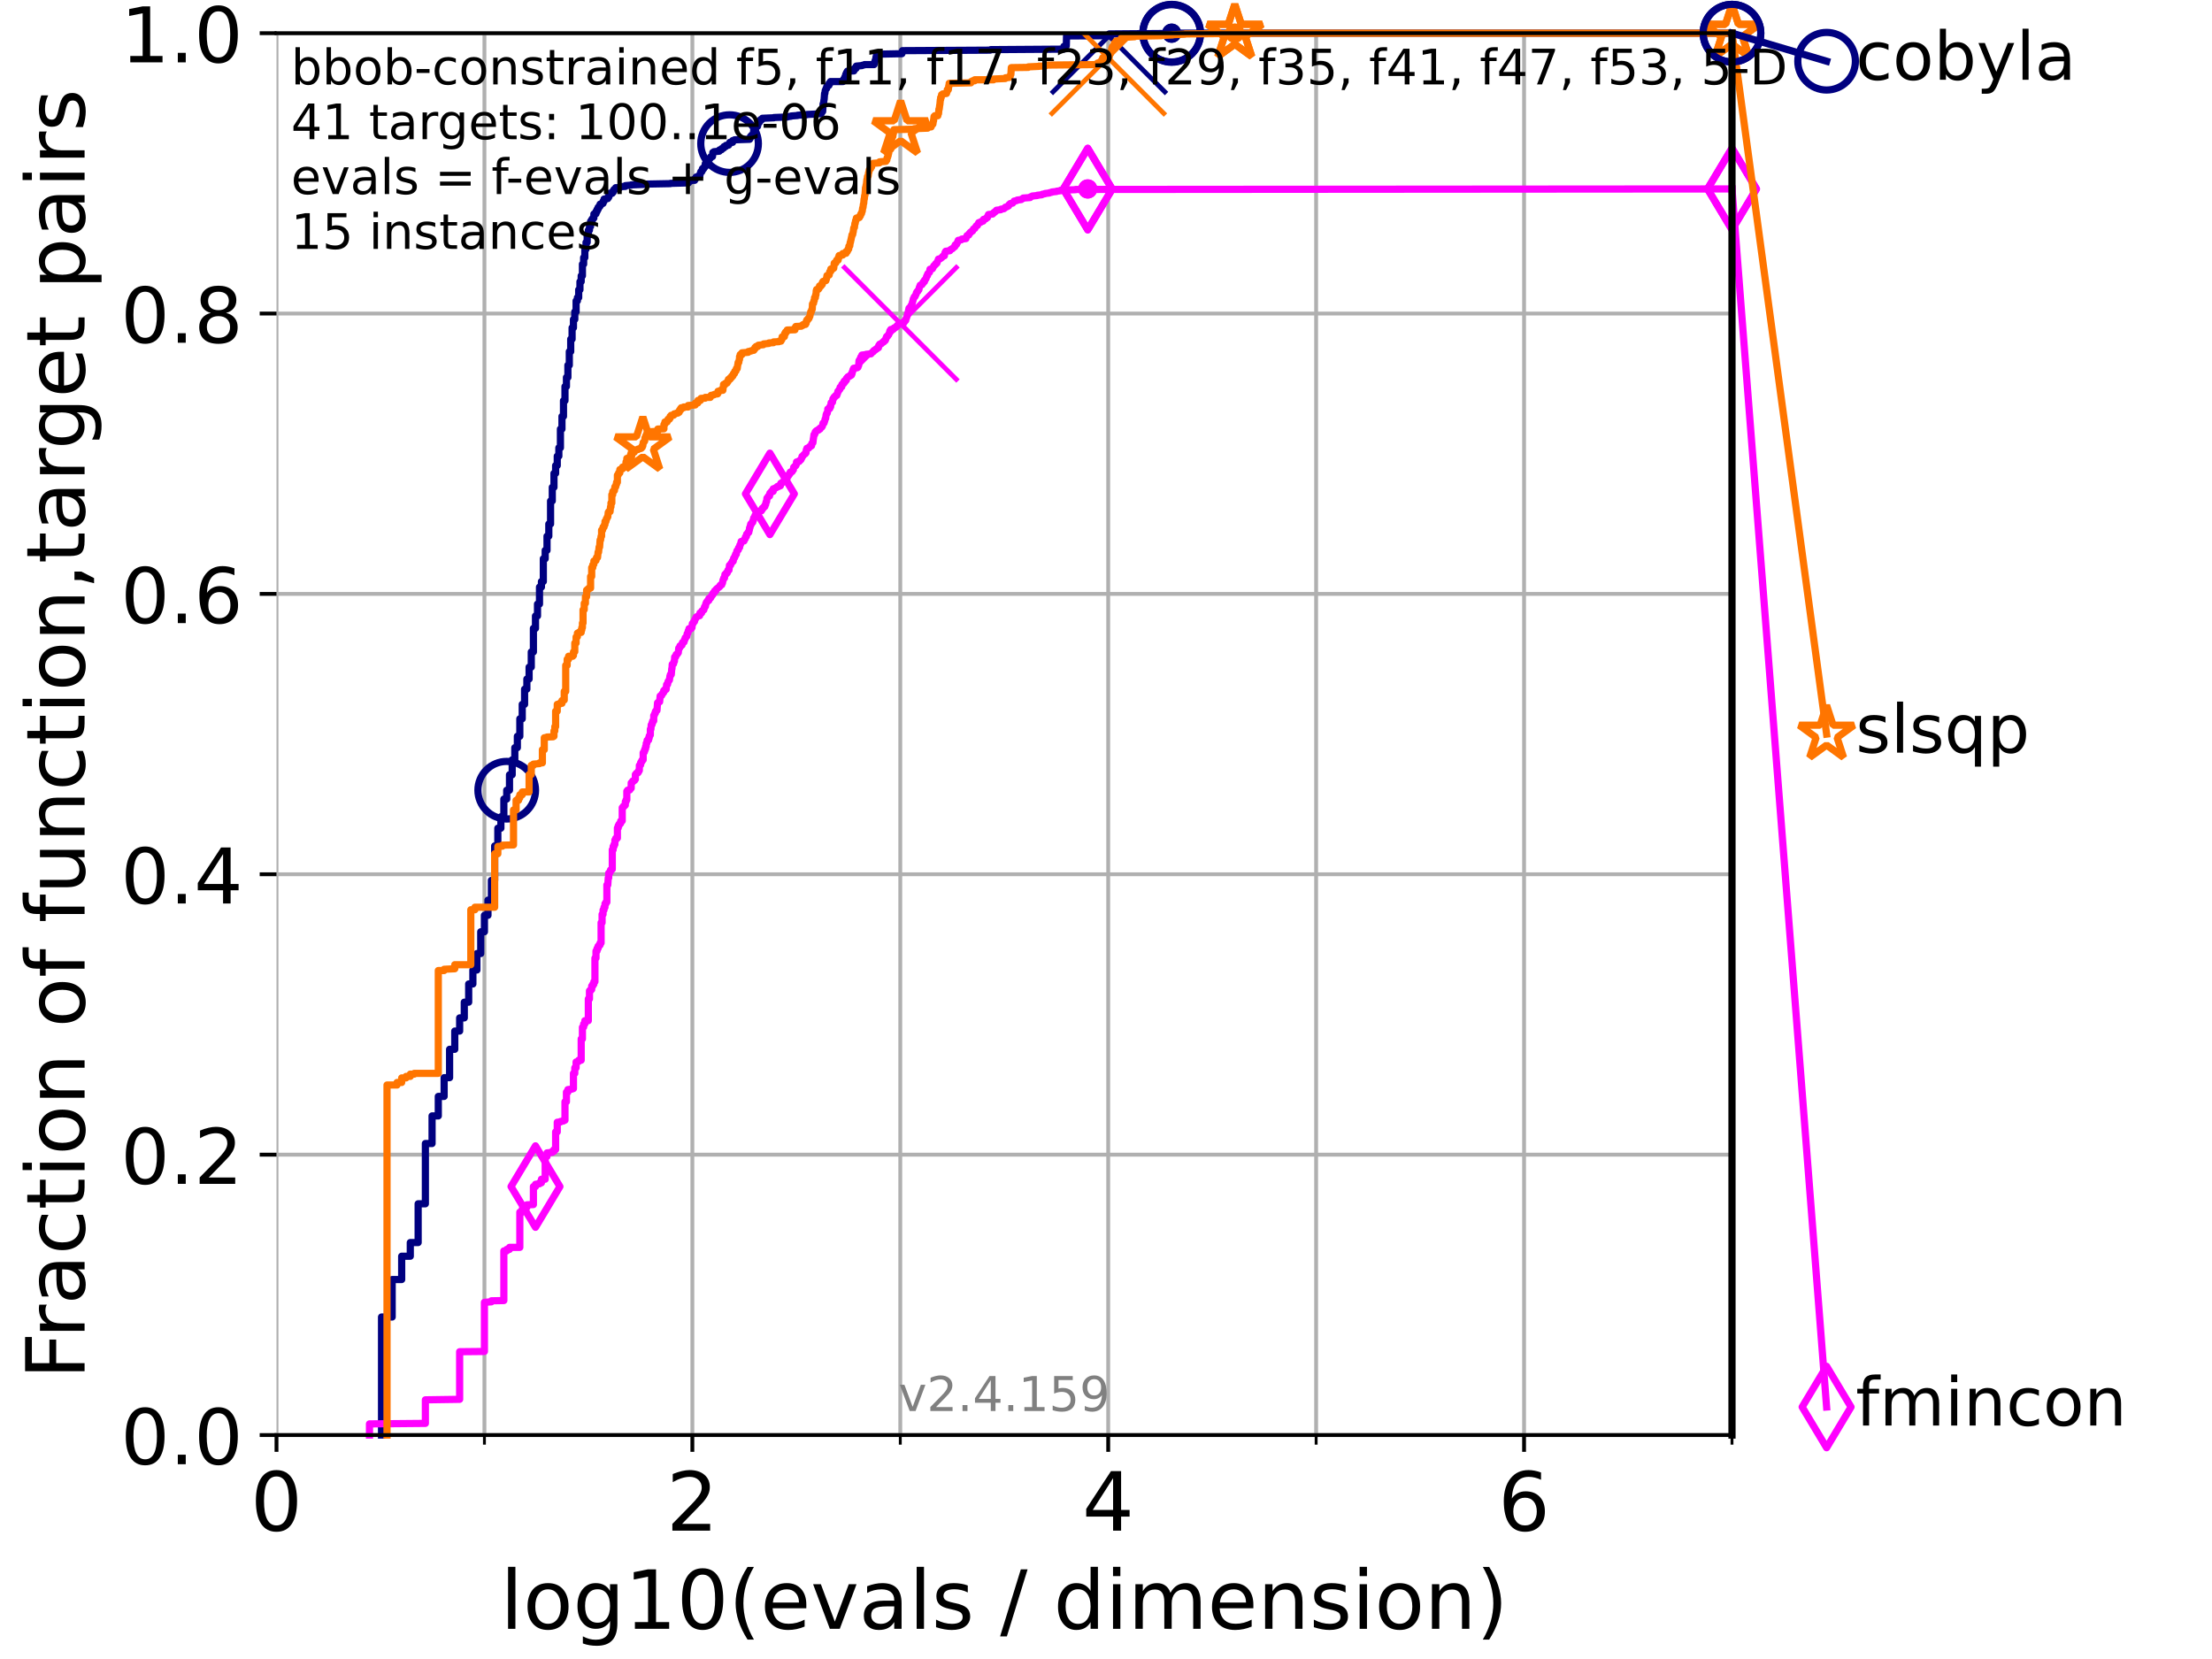 <?xml version="1.0" encoding="utf-8" standalone="no"?>
<!DOCTYPE svg PUBLIC "-//W3C//DTD SVG 1.1//EN"
  "http://www.w3.org/Graphics/SVG/1.1/DTD/svg11.dtd">
<!-- Created with matplotlib (https://matplotlib.org/) -->
<svg height="345.6pt" version="1.1" viewBox="0 0 460.8 345.6" width="460.8pt" xmlns="http://www.w3.org/2000/svg" xmlns:xlink="http://www.w3.org/1999/xlink">
 <defs>
  <style type="text/css">*{stroke-linecap:butt;stroke-linejoin:round;}</style>
 </defs>
 <g id="figure_1">
  <g id="patch_1">
   <path d="M 0 345.6 
L 460.8 345.6 
L 460.8 0 
L 0 0 
z
" style="fill:#ffffff;"/>
  </g>
  <g id="axes_1">
   <g id="patch_2">
    <path d="M 57.6 298.944 
L 360.806 298.944 
L 360.806 6.912 
L 57.6 6.912 
z
" style="fill:#ffffff;"/>
   </g>
   <g id="matplotlib.axis_1">
    <g id="xtick_1">
     <g id="line2d_1">
      <path clip-path="url(#pc5c6abd0ef)" d="M 57.6 298.944 
L 57.6 6.912 
" style="fill:none;stroke:#b0b0b0;stroke-linecap:square;stroke-width:0.8;"/>
     </g>
     <g id="line2d_2">
      <defs>
       <path d="M 0 0 
L 0 3.5 
" id="m243150145c" style="stroke:#000000;stroke-width:0.8;"/>
      </defs>
      <g>
       <use style="stroke:#000000;stroke-width:0.8;" x="57.6" xlink:href="#m243150145c" y="298.944"/>
      </g>
     </g>
     <g id="text_1">
      <!-- 0 -->
      <g transform="translate(52.192 318.861)scale(0.17 -0.17)">
       <defs>
        <path d="M 31.781 66.406 
Q 24.172 66.406 20.328 58.906 
Q 16.5 51.422 16.5 36.375 
Q 16.5 21.391 20.328 13.891 
Q 24.172 6.391 31.781 6.391 
Q 39.453 6.391 43.281 13.891 
Q 47.125 21.391 47.125 36.375 
Q 47.125 51.422 43.281 58.906 
Q 39.453 66.406 31.781 66.406 
z
M 31.781 74.219 
Q 44.047 74.219 50.516 64.516 
Q 56.984 54.828 56.984 36.375 
Q 56.984 17.969 50.516 8.266 
Q 44.047 -1.422 31.781 -1.422 
Q 19.531 -1.422 13.062 8.266 
Q 6.594 17.969 6.594 36.375 
Q 6.594 54.828 13.062 64.516 
Q 19.531 74.219 31.781 74.219 
z
" id="DejaVuSans-48"/>
       </defs>
       <use xlink:href="#DejaVuSans-48"/>
      </g>
     </g>
    </g>
    <g id="xtick_2">
     <g id="line2d_3">
      <path clip-path="url(#pc5c6abd0ef)" d="M 144.23 298.944 
L 144.23 6.912 
" style="fill:none;stroke:#b0b0b0;stroke-linecap:square;stroke-width:0.8;"/>
     </g>
     <g id="line2d_4">
      <g>
       <use style="stroke:#000000;stroke-width:0.8;" x="144.23" xlink:href="#m243150145c" y="298.944"/>
      </g>
     </g>
     <g id="text_2">
      <!-- 2 -->
      <g transform="translate(138.822 318.861)scale(0.17 -0.17)">
       <defs>
        <path d="M 19.188 8.297 
L 53.609 8.297 
L 53.609 0 
L 7.328 0 
L 7.328 8.297 
Q 12.938 14.109 22.625 23.891 
Q 32.328 33.688 34.812 36.531 
Q 39.547 41.844 41.422 45.531 
Q 43.312 49.219 43.312 52.781 
Q 43.312 58.594 39.234 62.25 
Q 35.156 65.922 28.609 65.922 
Q 23.969 65.922 18.812 64.312 
Q 13.672 62.703 7.812 59.422 
L 7.812 69.391 
Q 13.766 71.781 18.938 73 
Q 24.125 74.219 28.422 74.219 
Q 39.75 74.219 46.484 68.547 
Q 53.219 62.891 53.219 53.422 
Q 53.219 48.922 51.531 44.891 
Q 49.859 40.875 45.406 35.406 
Q 44.188 33.984 37.641 27.219 
Q 31.109 20.453 19.188 8.297 
z
" id="DejaVuSans-50"/>
       </defs>
       <use xlink:href="#DejaVuSans-50"/>
      </g>
     </g>
    </g>
    <g id="xtick_3">
     <g id="line2d_5">
      <path clip-path="url(#pc5c6abd0ef)" d="M 230.861 298.944 
L 230.861 6.912 
" style="fill:none;stroke:#b0b0b0;stroke-linecap:square;stroke-width:0.8;"/>
     </g>
     <g id="line2d_6">
      <g>
       <use style="stroke:#000000;stroke-width:0.8;" x="230.861" xlink:href="#m243150145c" y="298.944"/>
      </g>
     </g>
     <g id="text_3">
      <!-- 4 -->
      <g transform="translate(225.453 318.861)scale(0.17 -0.17)">
       <defs>
        <path d="M 37.797 64.312 
L 12.891 25.391 
L 37.797 25.391 
z
M 35.203 72.906 
L 47.609 72.906 
L 47.609 25.391 
L 58.016 25.391 
L 58.016 17.188 
L 47.609 17.188 
L 47.609 0 
L 37.797 0 
L 37.797 17.188 
L 4.891 17.188 
L 4.891 26.703 
z
" id="DejaVuSans-52"/>
       </defs>
       <use xlink:href="#DejaVuSans-52"/>
      </g>
     </g>
    </g>
    <g id="xtick_4">
     <g id="line2d_7">
      <path clip-path="url(#pc5c6abd0ef)" d="M 317.491 298.944 
L 317.491 6.912 
" style="fill:none;stroke:#b0b0b0;stroke-linecap:square;stroke-width:0.8;"/>
     </g>
     <g id="line2d_8">
      <g>
       <use style="stroke:#000000;stroke-width:0.8;" x="317.491" xlink:href="#m243150145c" y="298.944"/>
      </g>
     </g>
     <g id="text_4">
      <!-- 6 -->
      <g transform="translate(312.083 318.861)scale(0.17 -0.17)">
       <defs>
        <path d="M 33.016 40.375 
Q 26.375 40.375 22.484 35.828 
Q 18.609 31.297 18.609 23.391 
Q 18.609 15.531 22.484 10.953 
Q 26.375 6.391 33.016 6.391 
Q 39.656 6.391 43.531 10.953 
Q 47.406 15.531 47.406 23.391 
Q 47.406 31.297 43.531 35.828 
Q 39.656 40.375 33.016 40.375 
z
M 52.594 71.297 
L 52.594 62.312 
Q 48.875 64.062 45.094 64.984 
Q 41.312 65.922 37.594 65.922 
Q 27.828 65.922 22.672 59.328 
Q 17.531 52.734 16.797 39.406 
Q 19.672 43.656 24.016 45.922 
Q 28.375 48.188 33.594 48.188 
Q 44.578 48.188 50.953 41.516 
Q 57.328 34.859 57.328 23.391 
Q 57.328 12.156 50.688 5.359 
Q 44.047 -1.422 33.016 -1.422 
Q 20.359 -1.422 13.672 8.266 
Q 6.984 17.969 6.984 36.375 
Q 6.984 53.656 15.188 63.938 
Q 23.391 74.219 37.203 74.219 
Q 40.922 74.219 44.703 73.484 
Q 48.484 72.75 52.594 71.297 
z
" id="DejaVuSans-54"/>
       </defs>
       <use xlink:href="#DejaVuSans-54"/>
      </g>
     </g>
    </g>
    <g id="xtick_5">
     <g id="line2d_9">
      <path clip-path="url(#pc5c6abd0ef)" d="M 100.915 298.944 
L 100.915 6.912 
" style="fill:none;stroke:#b0b0b0;stroke-linecap:square;stroke-width:0.8;"/>
     </g>
     <g id="line2d_10">
      <defs>
       <path d="M 0 0 
L 0 2 
" id="m6fe612dc7b" style="stroke:#000000;stroke-width:0.6;"/>
      </defs>
      <g>
       <use style="stroke:#000000;stroke-width:0.6;" x="100.915" xlink:href="#m6fe612dc7b" y="298.944"/>
      </g>
     </g>
    </g>
    <g id="xtick_6">
     <g id="line2d_11">
      <path clip-path="url(#pc5c6abd0ef)" d="M 187.546 298.944 
L 187.546 6.912 
" style="fill:none;stroke:#b0b0b0;stroke-linecap:square;stroke-width:0.8;"/>
     </g>
     <g id="line2d_12">
      <g>
       <use style="stroke:#000000;stroke-width:0.6;" x="187.546" xlink:href="#m6fe612dc7b" y="298.944"/>
      </g>
     </g>
    </g>
    <g id="xtick_7">
     <g id="line2d_13">
      <path clip-path="url(#pc5c6abd0ef)" d="M 274.176 298.944 
L 274.176 6.912 
" style="fill:none;stroke:#b0b0b0;stroke-linecap:square;stroke-width:0.8;"/>
     </g>
     <g id="line2d_14">
      <g>
       <use style="stroke:#000000;stroke-width:0.6;" x="274.176" xlink:href="#m6fe612dc7b" y="298.944"/>
      </g>
     </g>
    </g>
    <g id="xtick_8">
     <g id="line2d_15">
      <path clip-path="url(#pc5c6abd0ef)" d="M 360.806 298.944 
L 360.806 6.912 
" style="fill:none;stroke:#b0b0b0;stroke-linecap:square;stroke-width:0.8;"/>
     </g>
     <g id="line2d_16">
      <g>
       <use style="stroke:#000000;stroke-width:0.6;" x="360.806" xlink:href="#m6fe612dc7b" y="298.944"/>
      </g>
     </g>
    </g>
    <g id="text_5">
     <!-- log10(evals / dimension) -->
     <g transform="translate(104.239 339.314)scale(0.17 -0.17)">
      <defs>
       <path d="M 9.422 75.984 
L 18.406 75.984 
L 18.406 0 
L 9.422 0 
z
" id="DejaVuSans-108"/>
       <path d="M 30.609 48.391 
Q 23.391 48.391 19.188 42.75 
Q 14.984 37.109 14.984 27.297 
Q 14.984 17.484 19.156 11.844 
Q 23.344 6.203 30.609 6.203 
Q 37.797 6.203 41.984 11.859 
Q 46.188 17.531 46.188 27.297 
Q 46.188 37.016 41.984 42.703 
Q 37.797 48.391 30.609 48.391 
z
M 30.609 56 
Q 42.328 56 49.016 48.375 
Q 55.719 40.766 55.719 27.297 
Q 55.719 13.875 49.016 6.219 
Q 42.328 -1.422 30.609 -1.422 
Q 18.844 -1.422 12.172 6.219 
Q 5.516 13.875 5.516 27.297 
Q 5.516 40.766 12.172 48.375 
Q 18.844 56 30.609 56 
z
" id="DejaVuSans-111"/>
       <path d="M 45.406 27.984 
Q 45.406 37.75 41.375 43.109 
Q 37.359 48.484 30.078 48.484 
Q 22.859 48.484 18.828 43.109 
Q 14.797 37.75 14.797 27.984 
Q 14.797 18.266 18.828 12.891 
Q 22.859 7.516 30.078 7.516 
Q 37.359 7.516 41.375 12.891 
Q 45.406 18.266 45.406 27.984 
z
M 54.391 6.781 
Q 54.391 -7.172 48.188 -13.984 
Q 42 -20.797 29.203 -20.797 
Q 24.469 -20.797 20.266 -20.094 
Q 16.062 -19.391 12.109 -17.922 
L 12.109 -9.188 
Q 16.062 -11.328 19.922 -12.344 
Q 23.781 -13.375 27.781 -13.375 
Q 36.625 -13.375 41.016 -8.766 
Q 45.406 -4.156 45.406 5.172 
L 45.406 9.625 
Q 42.625 4.781 38.281 2.391 
Q 33.938 0 27.875 0 
Q 17.828 0 11.672 7.656 
Q 5.516 15.328 5.516 27.984 
Q 5.516 40.672 11.672 48.328 
Q 17.828 56 27.875 56 
Q 33.938 56 38.281 53.609 
Q 42.625 51.219 45.406 46.391 
L 45.406 54.688 
L 54.391 54.688 
z
" id="DejaVuSans-103"/>
       <path d="M 12.406 8.297 
L 28.516 8.297 
L 28.516 63.922 
L 10.984 60.406 
L 10.984 69.391 
L 28.422 72.906 
L 38.281 72.906 
L 38.281 8.297 
L 54.391 8.297 
L 54.391 0 
L 12.406 0 
z
" id="DejaVuSans-49"/>
       <path d="M 31 75.875 
Q 24.469 64.656 21.281 53.656 
Q 18.109 42.672 18.109 31.391 
Q 18.109 20.125 21.312 9.062 
Q 24.516 -2 31 -13.188 
L 23.188 -13.188 
Q 15.875 -1.703 12.234 9.375 
Q 8.594 20.453 8.594 31.391 
Q 8.594 42.281 12.203 53.312 
Q 15.828 64.359 23.188 75.875 
z
" id="DejaVuSans-40"/>
       <path d="M 56.203 29.594 
L 56.203 25.203 
L 14.891 25.203 
Q 15.484 15.922 20.484 11.062 
Q 25.484 6.203 34.422 6.203 
Q 39.594 6.203 44.453 7.469 
Q 49.312 8.734 54.109 11.281 
L 54.109 2.781 
Q 49.266 0.734 44.188 -0.344 
Q 39.109 -1.422 33.891 -1.422 
Q 20.797 -1.422 13.156 6.188 
Q 5.516 13.812 5.516 26.812 
Q 5.516 40.234 12.766 48.109 
Q 20.016 56 32.328 56 
Q 43.359 56 49.781 48.891 
Q 56.203 41.797 56.203 29.594 
z
M 47.219 32.234 
Q 47.125 39.594 43.094 43.984 
Q 39.062 48.391 32.422 48.391 
Q 24.906 48.391 20.391 44.141 
Q 15.875 39.891 15.188 32.172 
z
" id="DejaVuSans-101"/>
       <path d="M 2.984 54.688 
L 12.5 54.688 
L 29.594 8.797 
L 46.688 54.688 
L 56.203 54.688 
L 35.688 0 
L 23.484 0 
z
" id="DejaVuSans-118"/>
       <path d="M 34.281 27.484 
Q 23.391 27.484 19.188 25 
Q 14.984 22.516 14.984 16.5 
Q 14.984 11.719 18.141 8.906 
Q 21.297 6.109 26.703 6.109 
Q 34.188 6.109 38.703 11.406 
Q 43.219 16.703 43.219 25.484 
L 43.219 27.484 
z
M 52.203 31.203 
L 52.203 0 
L 43.219 0 
L 43.219 8.297 
Q 40.141 3.328 35.547 0.953 
Q 30.953 -1.422 24.312 -1.422 
Q 15.922 -1.422 10.953 3.297 
Q 6 8.016 6 15.922 
Q 6 25.141 12.172 29.828 
Q 18.359 34.516 30.609 34.516 
L 43.219 34.516 
L 43.219 35.406 
Q 43.219 41.609 39.141 45 
Q 35.062 48.391 27.688 48.391 
Q 23 48.391 18.547 47.266 
Q 14.109 46.141 10.016 43.891 
L 10.016 52.203 
Q 14.938 54.109 19.578 55.047 
Q 24.219 56 28.609 56 
Q 40.484 56 46.344 49.844 
Q 52.203 43.703 52.203 31.203 
z
" id="DejaVuSans-97"/>
       <path d="M 44.281 53.078 
L 44.281 44.578 
Q 40.484 46.531 36.375 47.5 
Q 32.281 48.484 27.875 48.484 
Q 21.188 48.484 17.844 46.438 
Q 14.5 44.391 14.5 40.281 
Q 14.5 37.156 16.891 35.375 
Q 19.281 33.594 26.516 31.984 
L 29.594 31.297 
Q 39.156 29.25 43.188 25.516 
Q 47.219 21.781 47.219 15.094 
Q 47.219 7.469 41.188 3.016 
Q 35.156 -1.422 24.609 -1.422 
Q 20.219 -1.422 15.453 -0.562 
Q 10.688 0.297 5.422 2 
L 5.422 11.281 
Q 10.406 8.688 15.234 7.391 
Q 20.062 6.109 24.812 6.109 
Q 31.156 6.109 34.562 8.281 
Q 37.984 10.453 37.984 14.406 
Q 37.984 18.062 35.516 20.016 
Q 33.062 21.969 24.703 23.781 
L 21.578 24.516 
Q 13.234 26.266 9.516 29.906 
Q 5.812 33.547 5.812 39.891 
Q 5.812 47.609 11.281 51.797 
Q 16.75 56 26.812 56 
Q 31.781 56 36.172 55.266 
Q 40.578 54.547 44.281 53.078 
z
" id="DejaVuSans-115"/>
       <path id="DejaVuSans-32"/>
       <path d="M 25.391 72.906 
L 33.688 72.906 
L 8.297 -9.281 
L 0 -9.281 
z
" id="DejaVuSans-47"/>
       <path d="M 45.406 46.391 
L 45.406 75.984 
L 54.391 75.984 
L 54.391 0 
L 45.406 0 
L 45.406 8.203 
Q 42.578 3.328 38.25 0.953 
Q 33.938 -1.422 27.875 -1.422 
Q 17.969 -1.422 11.734 6.484 
Q 5.516 14.406 5.516 27.297 
Q 5.516 40.188 11.734 48.094 
Q 17.969 56 27.875 56 
Q 33.938 56 38.25 53.625 
Q 42.578 51.266 45.406 46.391 
z
M 14.797 27.297 
Q 14.797 17.391 18.875 11.75 
Q 22.953 6.109 30.078 6.109 
Q 37.203 6.109 41.297 11.75 
Q 45.406 17.391 45.406 27.297 
Q 45.406 37.203 41.297 42.844 
Q 37.203 48.484 30.078 48.484 
Q 22.953 48.484 18.875 42.844 
Q 14.797 37.203 14.797 27.297 
z
" id="DejaVuSans-100"/>
       <path d="M 9.422 54.688 
L 18.406 54.688 
L 18.406 0 
L 9.422 0 
z
M 9.422 75.984 
L 18.406 75.984 
L 18.406 64.594 
L 9.422 64.594 
z
" id="DejaVuSans-105"/>
       <path d="M 52 44.188 
Q 55.375 50.25 60.062 53.125 
Q 64.75 56 71.094 56 
Q 79.641 56 84.281 50.016 
Q 88.922 44.047 88.922 33.016 
L 88.922 0 
L 79.891 0 
L 79.891 32.719 
Q 79.891 40.578 77.094 44.375 
Q 74.312 48.188 68.609 48.188 
Q 61.625 48.188 57.562 43.547 
Q 53.516 38.922 53.516 30.906 
L 53.516 0 
L 44.484 0 
L 44.484 32.719 
Q 44.484 40.625 41.703 44.406 
Q 38.922 48.188 33.109 48.188 
Q 26.219 48.188 22.156 43.531 
Q 18.109 38.875 18.109 30.906 
L 18.109 0 
L 9.078 0 
L 9.078 54.688 
L 18.109 54.688 
L 18.109 46.188 
Q 21.188 51.219 25.484 53.609 
Q 29.781 56 35.688 56 
Q 41.656 56 45.828 52.969 
Q 50 49.953 52 44.188 
z
" id="DejaVuSans-109"/>
       <path d="M 54.891 33.016 
L 54.891 0 
L 45.906 0 
L 45.906 32.719 
Q 45.906 40.484 42.875 44.328 
Q 39.844 48.188 33.797 48.188 
Q 26.516 48.188 22.312 43.547 
Q 18.109 38.922 18.109 30.906 
L 18.109 0 
L 9.078 0 
L 9.078 54.688 
L 18.109 54.688 
L 18.109 46.188 
Q 21.344 51.125 25.703 53.562 
Q 30.078 56 35.797 56 
Q 45.219 56 50.047 50.172 
Q 54.891 44.344 54.891 33.016 
z
" id="DejaVuSans-110"/>
       <path d="M 8.016 75.875 
L 15.828 75.875 
Q 23.141 64.359 26.781 53.312 
Q 30.422 42.281 30.422 31.391 
Q 30.422 20.453 26.781 9.375 
Q 23.141 -1.703 15.828 -13.188 
L 8.016 -13.188 
Q 14.5 -2 17.703 9.062 
Q 20.906 20.125 20.906 31.391 
Q 20.906 42.672 17.703 53.656 
Q 14.5 64.656 8.016 75.875 
z
" id="DejaVuSans-41"/>
      </defs>
      <use xlink:href="#DejaVuSans-108"/>
      <use x="27.783" xlink:href="#DejaVuSans-111"/>
      <use x="88.965" xlink:href="#DejaVuSans-103"/>
      <use x="152.441" xlink:href="#DejaVuSans-49"/>
      <use x="216.064" xlink:href="#DejaVuSans-48"/>
      <use x="279.688" xlink:href="#DejaVuSans-40"/>
      <use x="318.701" xlink:href="#DejaVuSans-101"/>
      <use x="380.225" xlink:href="#DejaVuSans-118"/>
      <use x="439.404" xlink:href="#DejaVuSans-97"/>
      <use x="500.684" xlink:href="#DejaVuSans-108"/>
      <use x="528.467" xlink:href="#DejaVuSans-115"/>
      <use x="580.566" xlink:href="#DejaVuSans-32"/>
      <use x="612.354" xlink:href="#DejaVuSans-47"/>
      <use x="646.045" xlink:href="#DejaVuSans-32"/>
      <use x="677.832" xlink:href="#DejaVuSans-100"/>
      <use x="741.309" xlink:href="#DejaVuSans-105"/>
      <use x="769.092" xlink:href="#DejaVuSans-109"/>
      <use x="866.504" xlink:href="#DejaVuSans-101"/>
      <use x="928.027" xlink:href="#DejaVuSans-110"/>
      <use x="991.406" xlink:href="#DejaVuSans-115"/>
      <use x="1043.506" xlink:href="#DejaVuSans-105"/>
      <use x="1071.289" xlink:href="#DejaVuSans-111"/>
      <use x="1132.471" xlink:href="#DejaVuSans-110"/>
      <use x="1195.85" xlink:href="#DejaVuSans-41"/>
     </g>
    </g>
   </g>
   <g id="matplotlib.axis_2">
    <g id="ytick_1">
     <g id="line2d_17">
      <path clip-path="url(#pc5c6abd0ef)" d="M 57.6 298.944 
L 360.806 298.944 
" style="fill:none;stroke:#b0b0b0;stroke-linecap:square;stroke-width:0.8;"/>
     </g>
     <g id="line2d_18">
      <defs>
       <path d="M 0 0 
L -3.5 0 
" id="mb1edc93010" style="stroke:#000000;stroke-width:0.8;"/>
      </defs>
      <g>
       <use style="stroke:#000000;stroke-width:0.8;" x="57.6" xlink:href="#mb1edc93010" y="298.944"/>
      </g>
     </g>
     <g id="text_6">
      <!-- 0.0 -->
      <g transform="translate(25.155 305.023)scale(0.16 -0.16)">
       <defs>
        <path d="M 10.688 12.406 
L 21 12.406 
L 21 0 
L 10.688 0 
z
" id="DejaVuSans-46"/>
       </defs>
       <use xlink:href="#DejaVuSans-48"/>
       <use x="63.623" xlink:href="#DejaVuSans-46"/>
       <use x="95.41" xlink:href="#DejaVuSans-48"/>
      </g>
     </g>
    </g>
    <g id="ytick_2">
     <g id="line2d_19">
      <path clip-path="url(#pc5c6abd0ef)" d="M 57.6 240.538 
L 360.806 240.538 
" style="fill:none;stroke:#b0b0b0;stroke-linecap:square;stroke-width:0.8;"/>
     </g>
     <g id="line2d_20">
      <g>
       <use style="stroke:#000000;stroke-width:0.8;" x="57.6" xlink:href="#mb1edc93010" y="240.538"/>
      </g>
     </g>
     <g id="text_7">
      <!-- 0.2 -->
      <g transform="translate(25.155 246.616)scale(0.16 -0.16)">
       <use xlink:href="#DejaVuSans-48"/>
       <use x="63.623" xlink:href="#DejaVuSans-46"/>
       <use x="95.41" xlink:href="#DejaVuSans-50"/>
      </g>
     </g>
    </g>
    <g id="ytick_3">
     <g id="line2d_21">
      <path clip-path="url(#pc5c6abd0ef)" d="M 57.6 182.131 
L 360.806 182.131 
" style="fill:none;stroke:#b0b0b0;stroke-linecap:square;stroke-width:0.8;"/>
     </g>
     <g id="line2d_22">
      <g>
       <use style="stroke:#000000;stroke-width:0.8;" x="57.6" xlink:href="#mb1edc93010" y="182.131"/>
      </g>
     </g>
     <g id="text_8">
      <!-- 0.4 -->
      <g transform="translate(25.155 188.21)scale(0.16 -0.16)">
       <use xlink:href="#DejaVuSans-48"/>
       <use x="63.623" xlink:href="#DejaVuSans-46"/>
       <use x="95.41" xlink:href="#DejaVuSans-52"/>
      </g>
     </g>
    </g>
    <g id="ytick_4">
     <g id="line2d_23">
      <path clip-path="url(#pc5c6abd0ef)" d="M 57.6 123.725 
L 360.806 123.725 
" style="fill:none;stroke:#b0b0b0;stroke-linecap:square;stroke-width:0.8;"/>
     </g>
     <g id="line2d_24">
      <g>
       <use style="stroke:#000000;stroke-width:0.8;" x="57.6" xlink:href="#mb1edc93010" y="123.725"/>
      </g>
     </g>
     <g id="text_9">
      <!-- 0.6 -->
      <g transform="translate(25.155 129.804)scale(0.16 -0.16)">
       <use xlink:href="#DejaVuSans-48"/>
       <use x="63.623" xlink:href="#DejaVuSans-46"/>
       <use x="95.41" xlink:href="#DejaVuSans-54"/>
      </g>
     </g>
    </g>
    <g id="ytick_5">
     <g id="line2d_25">
      <path clip-path="url(#pc5c6abd0ef)" d="M 57.6 65.318 
L 360.806 65.318 
" style="fill:none;stroke:#b0b0b0;stroke-linecap:square;stroke-width:0.8;"/>
     </g>
     <g id="line2d_26">
      <g>
       <use style="stroke:#000000;stroke-width:0.8;" x="57.6" xlink:href="#mb1edc93010" y="65.318"/>
      </g>
     </g>
     <g id="text_10">
      <!-- 0.8 -->
      <g transform="translate(25.155 71.397)scale(0.16 -0.16)">
       <defs>
        <path d="M 31.781 34.625 
Q 24.75 34.625 20.719 30.859 
Q 16.703 27.094 16.703 20.516 
Q 16.703 13.922 20.719 10.156 
Q 24.75 6.391 31.781 6.391 
Q 38.812 6.391 42.859 10.172 
Q 46.922 13.969 46.922 20.516 
Q 46.922 27.094 42.891 30.859 
Q 38.875 34.625 31.781 34.625 
z
M 21.922 38.812 
Q 15.578 40.375 12.031 44.719 
Q 8.5 49.078 8.5 55.328 
Q 8.5 64.062 14.719 69.141 
Q 20.953 74.219 31.781 74.219 
Q 42.672 74.219 48.875 69.141 
Q 55.078 64.062 55.078 55.328 
Q 55.078 49.078 51.531 44.719 
Q 48 40.375 41.703 38.812 
Q 48.828 37.156 52.797 32.312 
Q 56.781 27.484 56.781 20.516 
Q 56.781 9.906 50.312 4.234 
Q 43.844 -1.422 31.781 -1.422 
Q 19.734 -1.422 13.25 4.234 
Q 6.781 9.906 6.781 20.516 
Q 6.781 27.484 10.781 32.312 
Q 14.797 37.156 21.922 38.812 
z
M 18.312 54.391 
Q 18.312 48.734 21.844 45.562 
Q 25.391 42.391 31.781 42.391 
Q 38.141 42.391 41.719 45.562 
Q 45.312 48.734 45.312 54.391 
Q 45.312 60.062 41.719 63.234 
Q 38.141 66.406 31.781 66.406 
Q 25.391 66.406 21.844 63.234 
Q 18.312 60.062 18.312 54.391 
z
" id="DejaVuSans-56"/>
       </defs>
       <use xlink:href="#DejaVuSans-48"/>
       <use x="63.623" xlink:href="#DejaVuSans-46"/>
       <use x="95.41" xlink:href="#DejaVuSans-56"/>
      </g>
     </g>
    </g>
    <g id="ytick_6">
     <g id="line2d_27">
      <path clip-path="url(#pc5c6abd0ef)" d="M 57.6 6.912 
L 360.806 6.912 
" style="fill:none;stroke:#b0b0b0;stroke-linecap:square;stroke-width:0.8;"/>
     </g>
     <g id="line2d_28">
      <g>
       <use style="stroke:#000000;stroke-width:0.8;" x="57.6" xlink:href="#mb1edc93010" y="6.912"/>
      </g>
     </g>
     <g id="text_11">
      <!-- 1.0 -->
      <g transform="translate(25.155 12.991)scale(0.16 -0.16)">
       <use xlink:href="#DejaVuSans-49"/>
       <use x="63.623" xlink:href="#DejaVuSans-46"/>
       <use x="95.41" xlink:href="#DejaVuSans-48"/>
      </g>
     </g>
    </g>
    <g id="text_12">
     <!-- Fraction of function,target pairs -->
     <g transform="translate(17.62 287.313)rotate(-90)scale(0.17 -0.17)">
      <defs>
       <path d="M 9.812 72.906 
L 51.703 72.906 
L 51.703 64.594 
L 19.672 64.594 
L 19.672 43.109 
L 48.578 43.109 
L 48.578 34.812 
L 19.672 34.812 
L 19.672 0 
L 9.812 0 
z
" id="DejaVuSans-70"/>
       <path d="M 41.109 46.297 
Q 39.594 47.172 37.812 47.578 
Q 36.031 48 33.891 48 
Q 26.266 48 22.188 43.047 
Q 18.109 38.094 18.109 28.812 
L 18.109 0 
L 9.078 0 
L 9.078 54.688 
L 18.109 54.688 
L 18.109 46.188 
Q 20.953 51.172 25.484 53.578 
Q 30.031 56 36.531 56 
Q 37.453 56 38.578 55.875 
Q 39.703 55.766 41.062 55.516 
z
" id="DejaVuSans-114"/>
       <path d="M 48.781 52.594 
L 48.781 44.188 
Q 44.969 46.297 41.141 47.344 
Q 37.312 48.391 33.406 48.391 
Q 24.656 48.391 19.812 42.844 
Q 14.984 37.312 14.984 27.297 
Q 14.984 17.281 19.812 11.734 
Q 24.656 6.203 33.406 6.203 
Q 37.312 6.203 41.141 7.25 
Q 44.969 8.297 48.781 10.406 
L 48.781 2.094 
Q 45.016 0.344 40.984 -0.531 
Q 36.969 -1.422 32.422 -1.422 
Q 20.062 -1.422 12.781 6.344 
Q 5.516 14.109 5.516 27.297 
Q 5.516 40.672 12.859 48.328 
Q 20.219 56 33.016 56 
Q 37.156 56 41.109 55.141 
Q 45.062 54.297 48.781 52.594 
z
" id="DejaVuSans-99"/>
       <path d="M 18.312 70.219 
L 18.312 54.688 
L 36.812 54.688 
L 36.812 47.703 
L 18.312 47.703 
L 18.312 18.016 
Q 18.312 11.328 20.141 9.422 
Q 21.969 7.516 27.594 7.516 
L 36.812 7.516 
L 36.812 0 
L 27.594 0 
Q 17.188 0 13.234 3.875 
Q 9.281 7.766 9.281 18.016 
L 9.281 47.703 
L 2.688 47.703 
L 2.688 54.688 
L 9.281 54.688 
L 9.281 70.219 
z
" id="DejaVuSans-116"/>
       <path d="M 37.109 75.984 
L 37.109 68.5 
L 28.516 68.5 
Q 23.688 68.5 21.797 66.547 
Q 19.922 64.594 19.922 59.516 
L 19.922 54.688 
L 34.719 54.688 
L 34.719 47.703 
L 19.922 47.703 
L 19.922 0 
L 10.891 0 
L 10.891 47.703 
L 2.297 47.703 
L 2.297 54.688 
L 10.891 54.688 
L 10.891 58.5 
Q 10.891 67.625 15.141 71.797 
Q 19.391 75.984 28.609 75.984 
z
" id="DejaVuSans-102"/>
       <path d="M 8.5 21.578 
L 8.5 54.688 
L 17.484 54.688 
L 17.484 21.922 
Q 17.484 14.156 20.5 10.266 
Q 23.531 6.391 29.594 6.391 
Q 36.859 6.391 41.078 11.031 
Q 45.312 15.672 45.312 23.688 
L 45.312 54.688 
L 54.297 54.688 
L 54.297 0 
L 45.312 0 
L 45.312 8.406 
Q 42.047 3.422 37.719 1 
Q 33.406 -1.422 27.688 -1.422 
Q 18.266 -1.422 13.375 4.438 
Q 8.5 10.297 8.5 21.578 
z
M 31.109 56 
z
" id="DejaVuSans-117"/>
       <path d="M 11.719 12.406 
L 22.016 12.406 
L 22.016 4 
L 14.016 -11.625 
L 7.719 -11.625 
L 11.719 4 
z
" id="DejaVuSans-44"/>
       <path d="M 18.109 8.203 
L 18.109 -20.797 
L 9.078 -20.797 
L 9.078 54.688 
L 18.109 54.688 
L 18.109 46.391 
Q 20.953 51.266 25.266 53.625 
Q 29.594 56 35.594 56 
Q 45.562 56 51.781 48.094 
Q 58.016 40.188 58.016 27.297 
Q 58.016 14.406 51.781 6.484 
Q 45.562 -1.422 35.594 -1.422 
Q 29.594 -1.422 25.266 0.953 
Q 20.953 3.328 18.109 8.203 
z
M 48.688 27.297 
Q 48.688 37.203 44.609 42.844 
Q 40.531 48.484 33.406 48.484 
Q 26.266 48.484 22.188 42.844 
Q 18.109 37.203 18.109 27.297 
Q 18.109 17.391 22.188 11.75 
Q 26.266 6.109 33.406 6.109 
Q 40.531 6.109 44.609 11.75 
Q 48.688 17.391 48.688 27.297 
z
" id="DejaVuSans-112"/>
      </defs>
      <use xlink:href="#DejaVuSans-70"/>
      <use x="50.27" xlink:href="#DejaVuSans-114"/>
      <use x="91.383" xlink:href="#DejaVuSans-97"/>
      <use x="152.662" xlink:href="#DejaVuSans-99"/>
      <use x="207.643" xlink:href="#DejaVuSans-116"/>
      <use x="246.852" xlink:href="#DejaVuSans-105"/>
      <use x="274.635" xlink:href="#DejaVuSans-111"/>
      <use x="335.816" xlink:href="#DejaVuSans-110"/>
      <use x="399.195" xlink:href="#DejaVuSans-32"/>
      <use x="430.982" xlink:href="#DejaVuSans-111"/>
      <use x="492.164" xlink:href="#DejaVuSans-102"/>
      <use x="527.369" xlink:href="#DejaVuSans-32"/>
      <use x="559.156" xlink:href="#DejaVuSans-102"/>
      <use x="594.361" xlink:href="#DejaVuSans-117"/>
      <use x="657.74" xlink:href="#DejaVuSans-110"/>
      <use x="721.119" xlink:href="#DejaVuSans-99"/>
      <use x="776.1" xlink:href="#DejaVuSans-116"/>
      <use x="815.309" xlink:href="#DejaVuSans-105"/>
      <use x="843.092" xlink:href="#DejaVuSans-111"/>
      <use x="904.273" xlink:href="#DejaVuSans-110"/>
      <use x="967.652" xlink:href="#DejaVuSans-44"/>
      <use x="999.439" xlink:href="#DejaVuSans-116"/>
      <use x="1038.648" xlink:href="#DejaVuSans-97"/>
      <use x="1099.928" xlink:href="#DejaVuSans-114"/>
      <use x="1139.291" xlink:href="#DejaVuSans-103"/>
      <use x="1202.768" xlink:href="#DejaVuSans-101"/>
      <use x="1264.291" xlink:href="#DejaVuSans-116"/>
      <use x="1303.5" xlink:href="#DejaVuSans-32"/>
      <use x="1335.287" xlink:href="#DejaVuSans-112"/>
      <use x="1398.764" xlink:href="#DejaVuSans-97"/>
      <use x="1460.043" xlink:href="#DejaVuSans-105"/>
      <use x="1487.826" xlink:href="#DejaVuSans-114"/>
      <use x="1528.939" xlink:href="#DejaVuSans-115"/>
     </g>
    </g>
   </g>
   <g id="line2d_29">
    <defs>
     <path d="M 0 1.5 
C 0.398 1.5 0.779 1.342 1.061 1.061 
C 1.342 0.779 1.5 0.398 1.5 0 
C 1.5 -0.398 1.342 -0.779 1.061 -1.061 
C 0.779 -1.342 0.398 -1.5 0 -1.5 
C -0.398 -1.5 -0.779 -1.342 -1.061 -1.061 
C -1.342 -0.779 -1.5 -0.398 -1.5 0 
C -1.5 0.398 -1.342 0.779 -1.061 1.061 
C -0.779 1.342 -0.398 1.5 0 1.5 
z
" id="mf9c80f5266" style="stroke:#000080;"/>
    </defs>
    <g>
     <use style="fill:#000080;stroke:#000080;" x="244.077" xlink:href="#mf9c80f5266" y="6.912"/>
     <use style="fill:#000080;stroke:#000080;" x="244.077" xlink:href="#mf9c80f5266" y="6.912"/>
    </g>
   </g>
   <g id="line2d_30">
    <path d="M 79.481 298.944 
L 79.481 274.357 
L 81.696 274.357 
L 81.696 266.549 
L 83.678 266.549 
L 83.678 261.695 
L 85.471 261.695 
L 85.471 258.846 
L 87.108 258.846 
L 87.108 250.773 
L 88.614 250.773 
L 88.614 238.216 
L 90.008 238.216 
L 90.008 232.465 
L 91.306 232.465 
L 91.306 228.403 
L 92.52 228.403 
L 92.52 224.498 
L 93.66 224.498 
L 93.66 218.589 
L 94.736 218.589 
L 94.736 214.79 
L 95.753 214.79 
L 95.753 212.047 
L 96.718 212.047 
L 96.718 208.775 
L 97.635 208.775 
L 97.635 204.977 
L 98.51 204.977 
L 98.51 202.075 
L 99.347 202.075 
L 99.347 198.645 
L 100.147 198.645 
L 100.147 194.108 
L 100.915 194.108 
L 100.915 190.678 
L 101.653 190.678 
L 101.653 187.513 
L 102.363 187.513 
L 102.363 183.397 
L 103.047 183.397 
L 103.047 176.222 
L 103.707 176.222 
L 103.707 172.529 
L 104.345 172.529 
L 104.345 170.154 
L 104.962 170.154 
L 104.962 166.461 
L 105.559 166.461 
L 105.559 164.615 
L 106.138 164.615 
L 106.138 161.396 
L 106.699 161.396 
L 106.699 158.283 
L 107.245 158.283 
L 107.245 155.751 
L 107.775 155.751 
L 107.775 153.376 
L 108.29 153.376 
L 108.29 149.736 
L 108.792 149.736 
L 108.792 146.729 
L 109.28 146.729 
L 109.28 143.563 
L 109.757 143.563 
L 109.757 141.452 
L 110.221 141.452 
L 110.221 138.973 
L 110.675 138.973 
L 110.675 135.807 
L 111.117 135.807 
L 111.117 130.9 
L 111.55 130.9 
L 111.55 128.315 
L 111.972 128.315 
L 111.972 125.835 
L 112.386 125.835 
L 112.386 122.3 
L 112.79 122.3 
L 112.79 121.14 
L 113.186 121.14 
L 113.186 116.391 
L 113.574 116.391 
L 113.574 114.65 
L 113.954 114.65 
L 113.954 111.695 
L 114.327 111.695 
L 114.327 109.163 
L 114.692 109.163 
L 114.692 104.362 
L 115.051 104.362 
L 115.051 101.512 
L 115.402 101.512 
L 115.402 98.611 
L 115.747 98.611 
L 115.747 96.975 
L 116.086 96.975 
L 116.086 95.023 
L 116.419 95.023 
L 116.419 93.282 
L 116.746 93.282 
L 116.746 89.377 
L 117.068 89.377 
L 117.068 86.739 
L 117.384 86.739 
L 117.384 83.468 
L 117.695 83.468 
L 117.695 80.514 
L 118.001 80.514 
L 118.001 78.614 
L 118.302 78.614 
L 118.302 76.082 
L 118.598 76.082 
L 118.598 73.233 
L 118.89 73.233 
L 118.89 70.647 
L 119.177 70.647 
L 119.177 68.273 
L 119.46 68.273 
L 119.46 66.532 
L 119.739 66.532 
L 119.739 64.949 
L 120.013 64.949 
L 120.013 62.68 
L 120.284 62.68 
L 120.284 61.994 
L 120.551 61.994 
L 120.551 60.359 
L 120.814 60.359 
L 120.814 58.671 
L 121.073 58.671 
L 121.073 57.457 
L 121.329 57.457 
L 121.329 55.03 
L 121.582 55.03 
L 121.582 53.658 
L 121.831 53.658 
L 121.831 51.917 
L 122.077 51.917 
L 122.077 50.493 
L 122.32 50.493 
L 122.32 49.015 
L 122.559 49.015 
L 122.559 47.96 
L 122.796 47.96 
L 122.796 47.169 
L 123.03 47.169 
L 123.03 46.113 
L 123.26 46.113 
L 123.26 45.744 
L 123.488 45.744 
L 123.488 45.428 
L 123.714 45.428 
L 123.714 44.583 
L 124.156 44.531 
L 124.156 44.056 
L 124.374 44.056 
L 124.374 43.634 
L 124.589 43.634 
L 124.589 43.212 
L 124.801 43.212 
L 124.801 42.948 
L 125.012 42.948 
L 125.012 42.526 
L 125.425 42.473 
L 125.425 42.367 
L 125.628 42.367 
L 125.628 41.945 
L 125.83 41.945 
L 125.83 41.47 
L 126.614 41.365 
L 126.614 41.101 
L 126.804 41.101 
L 126.804 40.679 
L 126.994 40.679 
L 126.994 40.257 
L 127.55 40.257 
L 127.55 40.046 
L 127.731 40.046 
L 127.731 39.729 
L 127.911 39.729 
L 127.911 39.466 
L 128.266 39.36 
L 128.266 39.096 
L 129.125 39.096 
L 129.125 38.885 
L 130.266 38.832 
L 130.266 38.674 
L 131.49 38.569 
L 131.49 38.516 
L 134.113 38.41 
L 134.113 38.358 
L 139.653 38.252 
L 139.653 38.199 
L 143.423 38.094 
L 143.462 37.83 
L 143.85 37.724 
L 143.889 37.566 
L 144.713 37.566 
L 144.713 37.25 
L 145.004 37.144 
L 145.004 36.88 
L 145.362 36.88 
L 145.362 36.722 
L 145.782 36.669 
L 145.886 36.089 
L 145.92 36.089 
L 145.989 35.772 
L 146.194 35.772 
L 146.194 35.508 
L 146.329 35.508 
L 146.329 35.139 
L 146.596 35.139 
L 146.596 34.928 
L 146.728 34.928 
L 146.728 34.717 
L 146.925 34.717 
L 146.925 34.084 
L 147.312 34.031 
L 147.376 33.187 
L 147.878 33.081 
L 147.878 32.923 
L 148.002 32.923 
L 148.002 32.712 
L 148.428 32.607 
L 148.488 31.762 
L 148.727 31.762 
L 148.727 31.604 
L 149.848 31.499 
L 149.876 31.235 
L 150.317 31.182 
L 150.317 30.971 
L 150.64 30.918 
L 150.64 30.813 
L 150.8 30.813 
L 150.8 30.549 
L 151.22 30.496 
L 151.22 30.285 
L 151.782 30.232 
L 151.782 30.021 
L 152.033 29.916 
L 152.033 29.652 
L 152.62 29.652 
L 152.62 29.283 
L 153.025 29.177 
L 153.025 29.124 
L 156.166 29.019 
L 156.245 28.808 
L 156.285 28.808 
L 156.324 28.438 
L 156.482 28.438 
L 156.56 28.175 
L 156.793 28.069 
L 156.793 27.964 
L 156.947 27.964 
L 157.023 27.067 
L 157.175 27.067 
L 157.213 26.803 
L 157.401 26.803 
L 157.401 26.434 
L 157.807 26.328 
L 157.917 25.8 
L 157.953 25.8 
L 157.971 25.484 
L 158.205 25.484 
L 158.205 25.273 
L 158.419 25.167 
L 158.454 24.903 
L 158.735 24.903 
L 158.804 24.64 
L 161.225 24.534 
L 161.225 24.481 
L 163.998 24.376 
L 163.998 24.323 
L 164.796 24.218 
L 164.796 24.165 
L 166.158 24.059 
L 166.158 24.007 
L 168.074 23.901 
L 168.074 23.848 
L 170.177 23.743 
L 170.177 23.69 
L 171.074 23.69 
L 171.074 23.373 
L 171.253 23.373 
L 171.253 23.215 
L 171.378 23.215 
L 171.467 21.632 
L 171.538 21.58 
L 171.643 20.841 
L 171.678 20.735 
L 171.774 19.469 
L 171.835 19.469 
L 171.913 18.836 
L 171.982 18.73 
L 172.085 18.414 
L 172.221 18.414 
L 172.221 18.045 
L 172.407 17.939 
L 172.407 17.886 
L 172.691 17.781 
L 172.724 17.359 
L 172.971 17.306 
L 173.003 16.989 
L 175.61 16.989 
L 175.61 16.778 
L 175.765 16.673 
L 175.765 16.462 
L 175.919 16.409 
L 176.017 15.987 
L 176.086 15.987 
L 176.196 15.459 
L 176.265 15.407 
L 176.361 15.09 
L 176.524 14.984 
L 176.524 14.826 
L 177.88 14.773 
L 177.93 14.299 
L 178.327 14.246 
L 178.376 13.771 
L 179.575 13.665 
L 179.575 13.613 
L 180.096 13.507 
L 180.096 13.454 
L 182.084 13.454 
L 182.174 12.98 
L 182.214 12.98 
L 182.324 12.557 
L 182.393 12.557 
L 182.492 11.872 
L 182.531 11.872 
L 182.6 11.291 
L 187.885 11.186 
L 187.995 10.553 
L 206.271 10.447 
L 206.362 10.341 
L 221.56 10.236 
L 221.628 9.656 
L 222.132 9.55 
L 222.18 7.492 
L 231.055 7.44 
L 231.075 7.07 
L 244.077 6.965 
L 244.077 6.912 
L 360.806 6.912 
L 360.806 6.912 
" style="fill:none;stroke:#000080;stroke-linecap:square;stroke-width:1.5;"/>
   </g>
   <g id="line2d_31">
    <defs>
     <path d="M 0 6 
C 1.591 6 3.117 5.368 4.243 4.243 
C 5.368 3.117 6 1.591 6 0 
C 6 -1.591 5.368 -3.117 4.243 -4.243 
C 3.117 -5.368 1.591 -6 0 -6 
C -1.591 -6 -3.117 -5.368 -4.243 -4.243 
C -5.368 -3.117 -6 -1.591 -6 0 
C -6 1.591 -5.368 3.117 -4.243 4.243 
C -3.117 5.368 -1.591 6 0 6 
z
" id="m4b2c92bb91" style="stroke:#000080;stroke-width:1.5;"/>
    </defs>
    <g>
     <use style="fill-opacity:0;stroke:#000080;stroke-width:1.5;" x="105.559" xlink:href="#m4b2c92bb91" y="164.615"/>
     <use style="fill-opacity:0;stroke:#000080;stroke-width:1.5;" x="151.983" xlink:href="#m4b2c92bb91" y="29.916"/>
     <use style="fill-opacity:0;stroke:#000080;stroke-width:1.5;" x="244.077" xlink:href="#m4b2c92bb91" y="6.965"/>
     <use style="fill-opacity:0;stroke:#000080;stroke-width:1.5;" x="244.077" xlink:href="#m4b2c92bb91" y="6.912"/>
     <use style="fill-opacity:0;stroke:#000080;stroke-width:1.5;" x="360.806" xlink:href="#m4b2c92bb91" y="6.912"/>
    </g>
   </g>
   <g id="line2d_32">
    <path style="fill:none;stroke:#000080;stroke-linecap:square;stroke-width:1.5;"/>
    <g/>
   </g>
   <g id="line2d_33">
    <path clip-path="url(#pc5c6abd0ef)" d="M 231.01 7.492 
" style="fill:none;stroke:#000080;stroke-linecap:square;stroke-width:1.5;"/>
    <defs>
     <path d="M -12 12 
L 12 -12 
M -12 -12 
L 12 12 
" id="m894d5e3e9d" style="stroke:#000080;"/>
    </defs>
    <g clip-path="url(#pc5c6abd0ef)">
     <use style="fill:#000080;stroke:#000080;" x="231.01" xlink:href="#m894d5e3e9d" y="7.492"/>
    </g>
   </g>
   <g id="line2d_34">
    <defs>
     <path d="M 0 1.5 
C 0.398 1.5 0.779 1.342 1.061 1.061 
C 1.342 0.779 1.5 0.398 1.5 0 
C 1.5 -0.398 1.342 -0.779 1.061 -1.061 
C 0.779 -1.342 0.398 -1.5 0 -1.5 
C -0.398 -1.5 -0.779 -1.342 -1.061 -1.061 
C -1.342 -0.779 -1.5 -0.398 -1.5 0 
C -1.5 0.398 -1.342 0.779 -1.061 1.061 
C -0.779 1.342 -0.398 1.5 0 1.5 
z
" id="m9af46db3ab" style="stroke:#ff00ff;"/>
    </defs>
    <g>
     <use style="fill:#ff00ff;stroke:#ff00ff;" x="226.598" xlink:href="#m9af46db3ab" y="39.36"/>
     <use style="fill:#ff00ff;stroke:#ff00ff;" x="226.598" xlink:href="#m9af46db3ab" y="39.36"/>
    </g>
   </g>
   <g id="line2d_35">
    <path d="M 76.969 298.944 
L 76.969 296.623 
L 88.614 296.517 
L 88.614 291.61 
L 95.753 291.505 
L 95.753 281.586 
L 100.915 281.533 
L 100.915 271.297 
L 102.363 271.192 
L 102.363 270.981 
L 104.962 270.928 
L 104.962 260.587 
L 105.559 260.587 
L 105.559 260.27 
L 106.138 260.27 
L 106.138 259.848 
L 108.29 259.848 
L 108.29 252.514 
L 108.792 252.514 
L 108.792 251.881 
L 109.28 251.881 
L 109.28 251.512 
L 109.757 251.512 
L 109.757 250.984 
L 111.117 250.932 
L 111.117 247.185 
L 111.55 247.185 
L 111.55 246.711 
L 112.386 246.605 
L 112.386 246.394 
L 112.79 246.394 
L 112.79 245.655 
L 113.574 245.655 
L 113.574 240.907 
L 113.954 240.907 
L 113.954 240.168 
L 115.051 240.063 
L 115.051 239.852 
L 115.402 239.852 
L 115.402 239.482 
L 115.747 239.482 
L 115.747 235.789 
L 116.086 235.789 
L 116.086 233.784 
L 116.746 233.731 
L 116.746 233.626 
L 117.384 233.52 
L 117.384 233.362 
L 117.695 233.362 
L 117.695 229.511 
L 118.001 229.511 
L 118.001 227.506 
L 118.302 227.506 
L 118.302 226.978 
L 119.177 226.873 
L 119.177 226.767 
L 119.46 226.767 
L 119.46 223.601 
L 119.739 223.601 
L 119.739 222.441 
L 120.013 222.441 
L 120.013 221.227 
L 120.551 221.122 
L 120.551 220.858 
L 121.073 220.858 
L 121.073 216.426 
L 121.329 216.426 
L 121.329 213.999 
L 121.582 213.946 
L 121.582 213.313 
L 121.831 213.313 
L 121.831 212.627 
L 122.559 212.627 
L 122.559 208.09 
L 122.796 208.09 
L 122.796 206.401 
L 123.03 206.401 
L 123.03 206.137 
L 123.26 206.137 
L 123.26 205.399 
L 123.488 205.399 
L 123.488 205.029 
L 123.714 205.029 
L 123.714 204.502 
L 123.936 204.502 
L 123.936 199.595 
L 124.156 199.595 
L 124.156 198.118 
L 124.374 198.118 
L 124.374 197.59 
L 124.589 197.59 
L 124.589 197.115 
L 124.801 197.115 
L 124.801 196.852 
L 125.012 196.852 
L 125.012 196.429 
L 125.219 196.429 
L 125.219 192.209 
L 125.425 192.209 
L 125.425 190.467 
L 125.628 190.467 
L 125.628 189.57 
L 125.83 189.57 
L 125.83 188.99 
L 126.029 188.99 
L 126.029 188.251 
L 126.226 188.251 
L 126.226 187.935 
L 126.421 187.935 
L 126.421 184.347 
L 126.614 184.347 
L 126.709 182.87 
L 126.804 182.87 
L 126.804 181.867 
L 127.087 181.762 
L 127.181 181.234 
L 127.366 181.234 
L 127.366 181.076 
L 127.55 181.076 
L 127.55 177.013 
L 127.731 177.013 
L 127.731 176.327 
L 127.911 176.327 
L 127.911 175.905 
L 128.09 175.905 
L 128.09 175.008 
L 128.266 175.008 
L 128.266 174.639 
L 128.615 174.586 
L 128.615 172.476 
L 128.786 172.476 
L 128.786 172.001 
L 128.957 172.001 
L 128.957 171.685 
L 129.125 171.685 
L 129.125 171.526 
L 129.293 171.526 
L 129.293 171.051 
L 129.623 170.999 
L 129.623 168.255 
L 129.786 168.255 
L 129.866 167.938 
L 130.107 167.886 
L 130.107 167.727 
L 130.266 167.727 
L 130.266 166.989 
L 130.423 166.989 
L 130.423 166.619 
L 130.579 166.619 
L 130.579 164.826 
L 130.734 164.826 
L 130.734 164.615 
L 131.191 164.562 
L 131.266 164.351 
L 131.341 164.351 
L 131.341 164.192 
L 131.49 164.192 
L 131.49 163.084 
L 131.637 163.084 
L 131.637 162.926 
L 131.784 162.926 
L 131.784 162.715 
L 132.073 162.662 
L 132.073 162.557 
L 132.216 162.557 
L 132.216 162.346 
L 132.358 162.346 
L 132.358 161.343 
L 132.499 161.343 
L 132.569 161.08 
L 132.916 160.974 
L 132.916 160.763 
L 133.052 160.763 
L 133.052 160.499 
L 133.188 160.499 
L 133.188 159.444 
L 133.457 159.338 
L 133.457 158.864 
L 133.59 158.864 
L 133.59 158.653 
L 133.722 158.653 
L 133.722 158.389 
L 133.983 158.283 
L 133.983 156.806 
L 134.113 156.806 
L 134.113 156.648 
L 134.241 156.648 
L 134.241 156.278 
L 134.368 156.278 
L 134.368 155.962 
L 134.495 155.962 
L 134.495 155.487 
L 134.621 155.487 
L 134.621 154.854 
L 134.746 154.854 
L 134.808 154.221 
L 135.116 154.168 
L 135.116 153.746 
L 135.238 153.746 
L 135.238 153.324 
L 135.359 153.324 
L 135.359 153.113 
L 135.479 153.113 
L 135.479 151.899 
L 135.598 151.899 
L 135.658 151.002 
L 135.835 150.949 
L 135.835 150.58 
L 135.952 150.58 
L 135.952 150.211 
L 136.184 150.158 
L 136.184 149.05 
L 136.3 149.05 
L 136.357 148.681 
L 136.528 148.575 
L 136.528 148.206 
L 136.641 148.206 
L 136.641 148.048 
L 136.865 147.995 
L 136.975 146.412 
L 137.196 146.306 
L 137.196 146.201 
L 137.413 146.201 
L 137.521 144.987 
L 137.841 144.882 
L 137.946 144.513 
L 138.051 144.513 
L 138.155 144.249 
L 138.259 144.249 
L 138.259 143.879 
L 138.464 143.879 
L 138.464 143.668 
L 138.768 143.616 
L 138.869 142.613 
L 139.068 142.56 
L 139.167 141.98 
L 139.314 141.875 
L 139.363 141.664 
L 139.46 141.664 
L 139.556 140.819 
L 139.653 140.819 
L 139.653 140.503 
L 139.844 140.503 
L 139.938 139.289 
L 139.986 139.289 
L 140.033 138.392 
L 140.313 138.287 
L 140.405 137.759 
L 140.497 137.759 
L 140.543 136.862 
L 140.771 136.81 
L 140.861 136.335 
L 141.129 136.229 
L 141.173 136.071 
L 141.305 135.965 
L 141.393 135.016 
L 141.567 135.016 
L 141.654 134.541 
L 141.911 134.541 
L 141.911 134.383 
L 142.08 134.383 
L 142.165 133.855 
L 142.498 133.749 
L 142.58 133.275 
L 142.662 133.275 
L 142.743 132.852 
L 142.906 132.8 
L 142.986 132.589 
L 143.066 132.589 
L 143.146 132.008 
L 143.305 131.903 
L 143.384 131.375 
L 143.541 131.322 
L 143.541 130.953 
L 144.003 130.953 
L 144.079 130.742 
L 144.155 130.742 
L 144.23 129.898 
L 144.38 129.898 
L 144.455 129.581 
L 144.677 129.476 
L 144.75 129.054 
L 144.823 129.054 
L 144.896 128.79 
L 144.968 128.79 
L 145.04 128.526 
L 145.327 128.421 
L 145.327 128.368 
L 145.748 128.262 
L 145.817 127.682 
L 146.16 127.682 
L 146.227 127.26 
L 146.429 127.154 
L 146.429 127.102 
L 146.629 127.049 
L 146.695 126.627 
L 146.761 126.627 
L 146.761 126.416 
L 146.957 126.31 
L 147.022 125.782 
L 147.087 125.782 
L 147.152 125.466 
L 147.344 125.36 
L 147.344 125.202 
L 147.66 125.097 
L 147.66 124.674 
L 148.033 124.569 
L 148.094 124.305 
L 148.216 124.252 
L 148.277 124.041 
L 148.458 123.936 
L 148.518 123.567 
L 148.697 123.567 
L 148.697 123.408 
L 148.874 123.355 
L 148.874 123.092 
L 149.166 123.039 
L 149.224 122.722 
L 149.396 122.617 
L 149.396 122.564 
L 149.623 122.459 
L 149.68 122.353 
L 149.904 122.247 
L 150.015 121.931 
L 150.344 121.825 
L 150.452 121.456 
L 150.506 121.456 
L 150.614 120.823 
L 150.667 120.823 
L 150.774 120.401 
L 150.932 120.401 
L 151.011 119.662 
L 151.298 119.557 
L 151.298 119.346 
L 151.503 119.346 
L 151.605 118.924 
L 151.656 118.871 
L 151.656 118.765 
L 151.858 118.765 
L 151.958 117.763 
L 152.206 117.71 
L 152.304 117.341 
L 152.45 117.235 
L 152.547 116.919 
L 152.74 116.919 
L 152.835 116.286 
L 153.025 116.18 
L 153.072 115.863 
L 153.166 115.863 
L 153.236 115.441 
L 153.398 115.441 
L 153.49 114.808 
L 153.582 114.755 
L 153.582 114.65 
L 153.81 114.544 
L 153.855 114.122 
L 154.079 114.017 
L 154.124 113.542 
L 154.257 113.436 
L 154.345 113.014 
L 154.389 113.014 
L 154.389 112.803 
L 154.993 112.698 
L 155.077 112.328 
L 155.246 112.223 
L 155.288 111.854 
L 155.495 111.748 
L 155.537 111.273 
L 155.742 111.168 
L 155.823 110.904 
L 155.985 110.904 
L 156.066 110.429 
L 156.106 110.429 
L 156.146 109.954 
L 156.225 109.954 
L 156.305 109.479 
L 156.384 109.479 
L 156.384 109.163 
L 156.541 109.163 
L 156.619 108.899 
L 156.813 108.793 
L 156.851 108.424 
L 156.928 108.424 
L 157.004 107.897 
L 157.194 107.897 
L 157.27 107.369 
L 157.531 107.316 
L 157.642 107.158 
L 157.752 107.158 
L 157.789 106.841 
L 158.08 106.789 
L 158.152 106.472 
L 158.613 106.419 
L 158.682 106.155 
L 158.787 106.155 
L 158.787 105.892 
L 159.063 105.786 
L 159.131 105.575 
L 159.334 105.522 
L 159.401 105.153 
L 159.502 105.1 
L 159.585 104.573 
L 159.701 104.467 
L 159.767 103.781 
L 159.931 103.676 
L 159.997 103.465 
L 160.11 103.359 
L 160.11 103.306 
L 160.319 103.306 
L 160.383 102.726 
L 160.637 102.62 
L 160.699 102.357 
L 161.072 102.357 
L 161.072 101.829 
L 161.467 101.723 
L 161.467 101.671 
L 161.766 101.565 
L 161.766 101.512 
L 161.913 101.407 
L 161.913 101.354 
L 162.234 101.354 
L 162.234 101.196 
L 162.578 101.196 
L 162.662 100.668 
L 162.971 100.563 
L 162.971 100.457 
L 163.26 100.352 
L 163.328 100.141 
L 163.76 100.035 
L 163.839 99.771 
L 163.972 99.666 
L 164.077 99.085 
L 164.285 99.085 
L 164.363 98.874 
L 164.466 98.822 
L 164.466 98.611 
L 164.619 98.611 
L 164.619 98.347 
L 165.022 98.241 
L 165.121 97.977 
L 165.27 97.872 
L 165.331 97.344 
L 165.465 97.239 
L 165.538 97.133 
L 165.755 97.028 
L 165.863 96.817 
L 165.874 96.817 
L 165.934 96.236 
L 166.484 96.131 
L 166.484 95.973 
L 166.735 95.867 
L 166.826 95.761 
L 166.849 95.761 
L 166.939 95.498 
L 166.984 95.498 
L 167.074 95.076 
L 167.252 95.023 
L 167.318 94.865 
L 167.406 94.759 
L 167.515 94.654 
L 167.732 94.548 
L 167.775 94.337 
L 167.904 94.337 
L 167.968 93.704 
L 168.074 93.651 
L 168.095 93.387 
L 168.493 93.334 
L 168.597 93.071 
L 168.903 92.965 
L 168.984 92.86 
L 169.065 92.86 
L 169.105 92.385 
L 169.225 92.385 
L 169.225 92.226 
L 169.344 92.226 
L 169.443 91.33 
L 169.462 91.33 
L 169.56 90.538 
L 169.697 90.538 
L 169.784 90.274 
L 169.813 90.274 
L 169.813 90.011 
L 169.929 90.011 
L 169.929 89.852 
L 170.12 89.747 
L 170.12 89.694 
L 170.533 89.588 
L 170.533 89.43 
L 170.828 89.377 
L 170.847 89.166 
L 171.083 89.061 
L 171.191 88.955 
L 171.209 88.955 
L 171.316 88.744 
L 171.334 88.744 
L 171.44 88.164 
L 171.669 88.111 
L 171.774 87.742 
L 171.791 87.742 
L 171.895 87.267 
L 171.999 87.161 
L 172.102 86.37 
L 172.204 86.265 
L 172.204 86.106 
L 172.323 86.106 
L 172.424 85.631 
L 172.441 85.631 
L 172.441 85.209 
L 172.856 85.104 
L 172.856 84.734 
L 173.036 84.734 
L 173.133 83.89 
L 173.422 83.785 
L 173.502 83.099 
L 173.628 83.099 
L 173.738 82.73 
L 174.003 82.624 
L 174.003 82.466 
L 174.325 82.36 
L 174.401 81.991 
L 174.461 81.991 
L 174.552 81.516 
L 174.701 81.463 
L 174.79 81.199 
L 174.967 81.094 
L 175.011 80.672 
L 175.36 80.566 
L 175.381 80.091 
L 175.531 79.986 
L 175.531 79.933 
L 175.772 79.88 
L 175.772 79.564 
L 176.024 79.564 
L 176.024 79.3 
L 176.313 79.195 
L 176.381 78.772 
L 176.503 78.667 
L 176.611 78.509 
L 176.958 78.403 
L 177.05 78.298 
L 177.207 78.245 
L 177.207 78.139 
L 177.376 78.139 
L 177.428 77.876 
L 177.492 77.876 
L 177.563 77.401 
L 177.645 77.348 
L 177.703 76.979 
L 177.836 76.873 
L 177.836 76.715 
L 178.577 76.609 
L 178.662 76.504 
L 178.734 76.504 
L 178.83 76.134 
L 178.878 76.134 
L 178.949 75.132 
L 179.103 75.026 
L 179.103 74.868 
L 179.232 74.815 
L 179.314 74.393 
L 179.477 74.393 
L 179.546 73.971 
L 180.423 73.866 
L 180.423 73.813 
L 181.439 73.707 
L 181.522 73.549 
L 181.677 73.444 
L 181.738 73.338 
L 181.963 73.233 
L 182.033 73.022 
L 182.314 72.916 
L 182.363 72.81 
L 182.619 72.705 
L 182.668 72.599 
L 182.881 72.494 
L 182.881 72.441 
L 182.997 72.441 
L 183.064 71.966 
L 183.178 71.966 
L 183.244 71.702 
L 183.6 71.597 
L 183.647 71.491 
L 183.849 71.386 
L 183.849 71.333 
L 184.086 71.228 
L 184.131 71.069 
L 184.391 70.964 
L 184.444 70.753 
L 184.506 70.753 
L 184.559 70.436 
L 184.638 70.331 
L 184.682 70.12 
L 184.9 70.067 
L 184.96 69.856 
L 185.132 69.75 
L 185.226 69.434 
L 185.277 69.381 
L 185.379 68.906 
L 185.522 68.906 
L 185.555 68.642 
L 186.156 68.537 
L 186.221 68.326 
L 186.573 68.22 
L 186.581 68.115 
L 186.801 68.062 
L 186.903 67.798 
L 187.158 67.693 
L 187.196 67.534 
L 187.561 67.429 
L 187.561 67.376 
L 188.265 67.271 
L 188.359 67.06 
L 188.503 66.954 
L 188.539 66.848 
L 188.681 66.743 
L 188.737 66.426 
L 188.815 66.321 
L 188.92 65.952 
L 188.976 65.846 
L 189.073 65.318 
L 189.136 65.266 
L 189.239 64.791 
L 189.267 64.685 
L 189.356 64.21 
L 189.62 64.105 
L 189.714 63.788 
L 189.781 63.683 
L 189.868 63.525 
L 189.981 63.472 
L 190.083 62.891 
L 190.149 62.786 
L 190.256 62.258 
L 190.354 62.153 
L 190.451 61.836 
L 190.643 61.731 
L 190.745 61.414 
L 190.84 61.309 
L 190.897 60.992 
L 190.966 60.939 
L 191.016 60.781 
L 191.215 60.675 
L 191.271 60.464 
L 191.425 60.359 
L 191.522 59.831 
L 191.601 59.726 
L 191.692 59.409 
L 192.057 59.304 
L 192.133 59.093 
L 192.298 58.987 
L 192.298 58.776 
L 192.585 58.671 
L 192.599 58.354 
L 192.768 58.248 
L 192.873 58.09 
L 192.93 57.985 
L 193.026 57.563 
L 193.11 57.457 
L 193.11 57.404 
L 193.222 57.404 
L 193.266 57.035 
L 193.426 56.929 
L 193.459 56.824 
L 193.64 56.718 
L 193.732 56.085 
L 194.25 55.98 
L 194.313 55.821 
L 194.402 55.716 
L 194.507 55.399 
L 194.667 55.294 
L 194.667 55.241 
L 194.867 55.136 
L 194.923 54.924 
L 195.176 54.819 
L 195.271 54.502 
L 195.34 54.397 
L 195.425 54.186 
L 195.464 54.133 
L 195.489 53.975 
L 195.913 53.869 
L 196.014 53.764 
L 196.2 53.658 
L 196.262 53.553 
L 196.385 53.447 
L 196.385 53.394 
L 196.73 53.289 
L 196.836 52.656 
L 196.909 52.55 
L 197.014 52.339 
L 197.872 52.234 
L 197.911 52.075 
L 198.131 51.97 
L 198.131 51.917 
L 198.403 51.812 
L 198.475 51.706 
L 198.63 51.601 
L 198.701 51.495 
L 198.903 51.39 
L 198.977 51.02 
L 199.27 50.915 
L 199.327 50.704 
L 199.435 50.598 
L 199.507 50.334 
L 199.61 50.229 
L 199.614 50.07 
L 200.253 49.965 
L 200.352 49.807 
L 201.228 49.701 
L 201.319 49.332 
L 201.388 49.226 
L 201.449 49.068 
L 201.812 48.962 
L 201.914 48.646 
L 202.102 48.54 
L 202.137 48.382 
L 202.357 48.277 
L 202.357 48.224 
L 202.605 48.118 
L 202.713 47.855 
L 202.794 47.749 
L 202.794 47.696 
L 203.074 47.591 
L 203.184 47.327 
L 203.291 47.221 
L 203.372 47.063 
L 203.628 46.958 
L 203.737 46.641 
L 203.89 46.535 
L 203.895 46.377 
L 204.344 46.272 
L 204.369 46.166 
L 204.81 46.061 
L 204.896 45.691 
L 205.355 45.586 
L 205.445 45.428 
L 205.707 45.322 
L 205.813 44.9 
L 205.91 44.794 
L 205.918 44.689 
L 206.788 44.583 
L 206.879 44.478 
L 207.019 44.372 
L 207.032 44.267 
L 207.289 44.161 
L 207.308 44.056 
L 207.515 43.95 
L 207.582 43.792 
L 208.487 43.686 
L 208.497 43.581 
L 209.143 43.475 
L 209.143 43.423 
L 209.347 43.317 
L 209.425 43.159 
L 209.828 43.053 
L 209.828 43.001 
L 210.114 42.895 
L 210.195 42.631 
L 210.365 42.526 
L 210.423 42.42 
L 210.949 42.315 
L 211.055 42.156 
L 211.197 42.051 
L 211.252 41.893 
L 211.805 41.787 
L 211.888 41.681 
L 212.753 41.576 
L 212.835 41.47 
L 213.106 41.365 
L 213.151 41.259 
L 214.599 41.154 
L 214.685 40.996 
L 215.035 40.89 
L 215.035 40.837 
L 216.079 40.732 
L 216.079 40.679 
L 217.024 40.574 
L 217.116 40.468 
L 217.696 40.362 
L 217.696 40.31 
L 218.605 40.204 
L 218.605 40.151 
L 219.129 40.046 
L 219.129 39.993 
L 220.109 39.888 
L 220.109 39.835 
L 220.947 39.729 
L 220.958 39.624 
L 224.067 39.518 
L 224.067 39.466 
L 360.806 39.36 
L 360.806 39.36 
" style="fill:none;stroke:#ff00ff;stroke-linecap:square;stroke-width:1.5;"/>
   </g>
   <g id="line2d_36">
    <defs>
     <path d="M -0 8.485 
L 5.091 0 
L 0 -8.485 
L -5.091 -0 
z
" id="m23e71b24c6" style="stroke:#ff00ff;stroke-linejoin:miter;stroke-width:1.5;"/>
    </defs>
    <g>
     <use style="fill-opacity:0;stroke:#ff00ff;stroke-linejoin:miter;stroke-width:1.5;" x="111.55" xlink:href="#m23e71b24c6" y="247.185"/>
     <use style="fill-opacity:0;stroke:#ff00ff;stroke-linejoin:miter;stroke-width:1.5;" x="160.383" xlink:href="#m23e71b24c6" y="102.884"/>
     <use style="fill-opacity:0;stroke:#ff00ff;stroke-linejoin:miter;stroke-width:1.5;" x="226.598" xlink:href="#m23e71b24c6" y="39.413"/>
     <use style="fill-opacity:0;stroke:#ff00ff;stroke-linejoin:miter;stroke-width:1.5;" x="226.598" xlink:href="#m23e71b24c6" y="39.36"/>
     <use style="fill-opacity:0;stroke:#ff00ff;stroke-linejoin:miter;stroke-width:1.5;" x="360.806" xlink:href="#m23e71b24c6" y="39.36"/>
    </g>
   </g>
   <g id="line2d_37">
    <path style="fill:none;stroke:#ff00ff;stroke-linecap:square;stroke-width:1.5;"/>
    <g/>
   </g>
   <g id="line2d_38">
    <path clip-path="url(#pc5c6abd0ef)" d="M 187.564 67.376 
" style="fill:none;stroke:#ff00ff;stroke-linecap:square;stroke-width:1.5;"/>
    <defs>
     <path d="M -12 12 
L 12 -12 
M -12 -12 
L 12 12 
" id="m5742cfc3aa" style="stroke:#ff00ff;"/>
    </defs>
    <g clip-path="url(#pc5c6abd0ef)">
     <use style="fill:#ff00ff;stroke:#ff00ff;" x="187.564" xlink:href="#m5742cfc3aa" y="67.376"/>
    </g>
   </g>
   <g id="line2d_39">
    <defs>
     <path d="M 0 1.5 
C 0.398 1.5 0.779 1.342 1.061 1.061 
C 1.342 0.779 1.5 0.398 1.5 0 
C 1.5 -0.398 1.342 -0.779 1.061 -1.061 
C 0.779 -1.342 0.398 -1.5 0 -1.5 
C -0.398 -1.5 -0.779 -1.342 -1.061 -1.061 
C -1.342 -0.779 -1.5 -0.398 -1.5 0 
C -1.5 0.398 -1.342 0.779 -1.061 1.061 
C -0.779 1.342 -0.398 1.5 0 1.5 
z
" id="m55c0b19c66" style="stroke:#ff7500;"/>
    </defs>
    <g>
     <use style="fill:#ff7500;stroke:#ff7500;" x="257.231" xlink:href="#m55c0b19c66" y="6.912"/>
     <use style="fill:#ff7500;stroke:#ff7500;" x="257.231" xlink:href="#m55c0b19c66" y="6.912"/>
    </g>
   </g>
   <g id="line2d_40">
    <path d="M 80.621 298.944 
L 80.621 226.028 
L 82.713 226.028 
L 82.713 225.501 
L 83.678 225.501 
L 83.678 224.551 
L 84.596 224.551 
L 84.596 224.234 
L 85.471 224.234 
L 85.471 223.76 
L 86.307 223.76 
L 86.307 223.601 
L 91.306 223.601 
L 91.306 202.18 
L 92.52 202.18 
L 92.52 201.917 
L 94.736 201.811 
L 94.736 200.967 
L 98.078 200.967 
L 98.078 189.518 
L 98.933 189.518 
L 98.933 188.99 
L 103.047 188.99 
L 103.047 177.858 
L 103.707 177.858 
L 103.707 176.327 
L 104.656 176.275 
L 104.656 176.064 
L 106.974 176.011 
L 106.974 168.73 
L 107.512 168.73 
L 107.512 166.725 
L 108.034 166.725 
L 108.034 166.197 
L 108.29 166.197 
L 108.29 165.564 
L 108.792 165.564 
L 108.792 164.984 
L 110.221 164.984 
L 110.221 161.343 
L 110.675 161.343 
L 110.675 159.444 
L 111.117 159.444 
L 111.117 159.18 
L 112.386 159.075 
L 112.386 158.916 
L 112.989 158.916 
L 112.989 156.173 
L 113.381 156.173 
L 113.381 153.693 
L 113.954 153.588 
L 113.954 153.535 
L 115.227 153.482 
L 115.227 153.376 
L 115.402 153.376 
L 115.402 152.268 
L 115.576 152.268 
L 115.576 151.372 
L 115.747 151.372 
L 115.747 148.153 
L 116.086 148.153 
L 116.086 146.729 
L 116.584 146.676 
L 116.584 146.518 
L 117.068 146.518 
L 117.068 145.937 
L 117.54 145.832 
L 117.54 144.038 
L 117.849 144.038 
L 117.849 138.603 
L 118.152 138.603 
L 118.152 137.337 
L 118.451 137.337 
L 118.451 136.704 
L 119.319 136.704 
L 119.319 136.546 
L 119.46 136.546 
L 119.46 135.807 
L 119.739 135.754 
L 119.739 133.96 
L 120.013 133.96 
L 120.013 132.694 
L 120.284 132.641 
L 120.284 131.903 
L 120.551 131.85 
L 120.551 131.744 
L 121.073 131.744 
L 121.073 131.217 
L 121.202 131.217 
L 121.202 130.742 
L 121.329 130.742 
L 121.329 129.792 
L 121.456 129.792 
L 121.456 127.049 
L 121.707 126.996 
L 121.707 125.677 
L 121.954 125.677 
L 121.954 124.305 
L 122.199 124.305 
L 122.199 122.933 
L 122.44 122.933 
L 122.44 122.722 
L 122.678 122.722 
L 122.678 122.511 
L 123.03 122.511 
L 123.03 120.084 
L 123.26 120.084 
L 123.26 118.238 
L 123.488 118.238 
L 123.488 117.657 
L 123.714 117.552 
L 123.714 116.866 
L 124.156 116.76 
L 124.265 116.127 
L 124.482 116.127 
L 124.589 115.019 
L 124.695 115.019 
L 124.801 113.964 
L 124.907 113.964 
L 125.012 112.487 
L 125.116 112.487 
L 125.219 111.695 
L 125.322 111.695 
L 125.322 110.429 
L 125.527 110.429 
L 125.628 109.796 
L 125.83 109.796 
L 125.929 109.268 
L 126.029 109.268 
L 126.029 108.635 
L 126.226 108.635 
L 126.323 108.055 
L 126.421 108.055 
L 126.517 107.685 
L 126.614 107.685 
L 126.709 106.736 
L 126.804 106.736 
L 126.804 106.577 
L 127.087 106.577 
L 127.181 105.575 
L 127.274 105.575 
L 127.274 104.784 
L 127.458 104.784 
L 127.458 103.042 
L 127.641 103.042 
L 127.641 102.409 
L 127.822 102.409 
L 127.822 102.198 
L 128.001 102.198 
L 128.09 101.407 
L 128.266 101.407 
L 128.354 100.879 
L 128.441 100.879 
L 128.441 100.457 
L 128.615 100.457 
L 128.615 98.98 
L 128.786 98.98 
L 128.872 98.505 
L 129.125 98.505 
L 129.125 97.819 
L 129.458 97.714 
L 129.458 97.661 
L 129.704 97.661 
L 129.704 97.292 
L 130.187 97.292 
L 130.266 96.975 
L 130.345 96.975 
L 130.423 96.184 
L 130.579 96.131 
L 130.579 95.498 
L 131.191 95.392 
L 131.266 95.181 
L 131.564 95.181 
L 131.637 94.495 
L 131.784 94.495 
L 131.784 94.284 
L 132.145 94.179 
L 132.145 93.757 
L 132.916 93.651 
L 132.916 93.546 
L 133.457 93.44 
L 133.457 93.387 
L 133.59 93.387 
L 133.59 93.176 
L 133.788 93.176 
L 133.788 92.86 
L 133.918 92.86 
L 133.983 92.174 
L 134.177 92.068 
L 134.241 91.857 
L 134.305 91.857 
L 134.368 91.171 
L 134.558 91.119 
L 134.558 90.696 
L 134.746 90.696 
L 134.746 90.274 
L 134.993 90.274 
L 134.993 89.958 
L 137.031 89.852 
L 137.031 89.377 
L 138.31 89.325 
L 138.31 88.428 
L 138.464 88.428 
L 138.515 87.9 
L 138.969 87.9 
L 138.969 87.636 
L 139.117 87.636 
L 139.167 87.32 
L 139.46 87.32 
L 139.46 87.109 
L 139.605 87.109 
L 139.605 86.739 
L 139.796 86.739 
L 139.796 86.528 
L 140.359 86.476 
L 140.451 86.212 
L 140.951 86.106 
L 140.951 86.053 
L 141.217 86.053 
L 141.217 85.895 
L 141.48 85.895 
L 141.567 85.42 
L 141.783 85.42 
L 141.783 85.104 
L 141.911 85.104 
L 141.911 84.945 
L 142.415 84.945 
L 142.415 84.787 
L 143.345 84.787 
L 143.345 84.471 
L 144.823 84.365 
L 144.823 83.996 
L 145.362 83.943 
L 145.397 83.415 
L 145.92 83.415 
L 146.023 82.993 
L 146.925 82.941 
L 146.925 82.782 
L 147.971 82.782 
L 148.063 82.571 
L 148.094 82.571 
L 148.125 82.36 
L 148.727 82.255 
L 148.815 82.149 
L 149.51 82.044 
L 149.567 81.516 
L 150.097 81.41 
L 150.097 81.305 
L 150.587 81.305 
L 150.667 80.566 
L 150.721 80.566 
L 150.721 80.091 
L 151.064 80.091 
L 151.064 79.88 
L 151.478 79.775 
L 151.503 79.511 
L 151.681 79.458 
L 151.732 79.036 
L 152.107 78.983 
L 152.107 78.72 
L 152.426 78.614 
L 152.426 78.35 
L 152.692 78.298 
L 152.788 77.823 
L 153.001 77.823 
L 153.072 77.348 
L 153.306 77.295 
L 153.398 76.768 
L 153.582 76.768 
L 153.674 76.029 
L 153.696 76.029 
L 153.764 75.501 
L 153.9 75.501 
L 153.99 74.921 
L 154.057 74.868 
L 154.057 74.288 
L 154.19 74.288 
L 154.19 73.866 
L 154.563 73.866 
L 154.563 73.496 
L 155.864 73.391 
L 155.864 73.233 
L 156.462 73.127 
L 156.462 73.074 
L 157.042 72.969 
L 157.081 72.705 
L 157.251 72.705 
L 157.27 72.388 
L 157.494 72.388 
L 157.494 72.177 
L 157.88 72.177 
L 157.971 71.914 
L 159.028 71.808 
L 159.063 71.65 
L 160.175 71.544 
L 160.175 71.439 
L 161.133 71.386 
L 161.133 71.228 
L 162.292 71.175 
L 162.292 71.069 
L 162.691 71.069 
L 162.747 70.753 
L 162.873 70.753 
L 162.929 70.172 
L 163.41 70.12 
L 163.451 69.487 
L 163.639 69.487 
L 163.639 69.17 
L 163.932 69.064 
L 163.985 68.748 
L 165.611 68.695 
L 165.611 68.273 
L 165.779 68.273 
L 165.779 68.009 
L 166.928 67.956 
L 166.928 67.851 
L 167.24 67.798 
L 167.24 67.64 
L 167.808 67.587 
L 167.808 67.429 
L 167.947 67.323 
L 167.947 66.954 
L 168.085 66.848 
L 168.085 66.637 
L 168.285 66.637 
L 168.327 66.374 
L 168.535 66.321 
L 168.617 66.004 
L 168.71 65.899 
L 168.812 65.318 
L 168.842 65.318 
L 168.883 64.949 
L 169.014 64.949 
L 169.105 64.474 
L 169.205 64.421 
L 169.255 63.313 
L 169.354 63.313 
L 169.354 63.155 
L 169.482 63.155 
L 169.531 62.68 
L 169.629 62.628 
L 169.687 61.994 
L 169.861 61.994 
L 169.909 61.414 
L 169.986 61.414 
L 170.034 60.57 
L 170.11 60.57 
L 170.11 60.306 
L 170.515 60.253 
L 170.515 60.095 
L 170.635 60.095 
L 170.718 59.567 
L 171.047 59.567 
L 171.047 59.356 
L 171.298 59.251 
L 171.316 58.829 
L 171.449 58.829 
L 171.449 58.618 
L 171.895 58.512 
L 171.895 58.459 
L 172.05 58.459 
L 172.093 58.143 
L 172.161 58.143 
L 172.272 57.404 
L 172.732 57.299 
L 172.839 56.613 
L 173.076 56.507 
L 173.076 56.032 
L 173.526 55.98 
L 173.526 55.874 
L 173.684 55.874 
L 173.785 54.819 
L 174.119 54.766 
L 174.218 54.344 
L 174.295 54.344 
L 174.295 54.186 
L 174.604 54.186 
L 174.664 53.605 
L 174.798 53.605 
L 174.798 53.236 
L 175.56 53.131 
L 175.56 52.814 
L 176.265 52.761 
L 176.265 52.392 
L 176.517 52.392 
L 176.584 52.128 
L 176.672 52.075 
L 176.672 51.864 
L 176.806 51.864 
L 176.839 51.284 
L 177.024 51.231 
L 177.109 50.493 
L 177.162 50.493 
L 177.259 49.965 
L 177.279 49.965 
L 177.376 49.437 
L 177.421 49.332 
L 177.486 48.91 
L 177.626 48.857 
L 177.734 48.277 
L 177.747 48.277 
L 177.848 47.485 
L 177.993 47.38 
L 178.086 46.535 
L 178.154 46.535 
L 178.235 45.955 
L 178.315 45.955 
L 178.395 45.428 
L 179.015 45.322 
L 179.044 45.058 
L 179.244 44.953 
L 179.32 44.583 
L 179.471 44.478 
L 179.546 44.108 
L 179.62 44.003 
L 179.706 43.317 
L 179.78 43.212 
L 179.865 42.473 
L 179.928 42.367 
L 180.001 41.47 
L 180.051 41.47 
L 180.124 40.732 
L 180.196 40.626 
L 180.302 39.096 
L 180.34 39.096 
L 180.445 38.463 
L 180.483 38.41 
L 180.587 37.408 
L 180.658 37.302 
L 180.712 36.775 
L 180.852 36.669 
L 180.938 35.983 
L 181.007 35.878 
L 181.071 35.403 
L 181.14 35.403 
L 181.209 35.192 
L 181.355 35.139 
L 181.423 34.77 
L 181.569 34.77 
L 181.636 34.189 
L 181.886 34.084 
L 181.886 34.031 
L 183.221 33.926 
L 183.221 33.715 
L 184.555 33.609 
L 184.621 33.345 
L 184.743 33.345 
L 184.8 32.87 
L 184.913 32.765 
L 184.969 32.396 
L 185.025 32.396 
L 185.081 31.921 
L 185.137 31.921 
L 185.192 31.393 
L 185.341 31.288 
L 185.396 31.077 
L 185.559 31.077 
L 185.668 29.652 
L 185.705 29.652 
L 185.767 28.755 
L 185.829 28.755 
L 185.829 28.438 
L 185.989 28.438 
L 186.051 27.858 
L 186.103 27.858 
L 186.209 27.014 
L 190.448 26.908 
L 190.448 26.803 
L 193.247 26.697 
L 193.247 26.486 
L 193.974 26.434 
L 194.03 26.117 
L 194.123 26.117 
L 194.123 25.853 
L 194.34 25.853 
L 194.442 25.167 
L 194.476 25.167 
L 194.577 24.27 
L 194.729 24.165 
L 194.729 24.112 
L 195.365 24.112 
L 195.454 23.637 
L 195.518 23.637 
L 195.595 22.74 
L 195.651 22.74 
L 195.758 21.896 
L 195.79 21.791 
L 195.884 20.788 
L 195.952 20.735 
L 195.952 20.313 
L 196.072 20.313 
L 196.143 19.733 
L 196.357 19.627 
L 196.357 19.575 
L 197.179 19.469 
L 197.271 19.1 
L 197.334 19.047 
L 197.334 18.678 
L 197.558 18.678 
L 197.651 17.834 
L 197.73 17.834 
L 197.73 17.359 
L 202.258 17.253 
L 202.302 16.989 
L 202.614 16.884 
L 202.614 16.831 
L 203.046 16.831 
L 203.046 16.62 
L 206.975 16.62 
L 206.975 16.462 
L 209.426 16.356 
L 209.48 16.198 
L 210.202 16.145 
L 210.202 15.987 
L 210.431 15.987 
L 210.537 15.512 
L 210.589 15.512 
L 210.673 14.087 
L 214.21 14.035 
L 214.21 13.929 
L 216.446 13.824 
L 216.446 13.771 
L 217.73 13.771 
L 217.73 13.56 
L 228.58 13.454 
L 228.624 13.138 
L 229.075 13.032 
L 229.108 12.927 
L 229.311 12.821 
L 229.343 12.716 
L 229.534 12.61 
L 229.644 12.241 
L 229.684 12.135 
L 229.718 12.03 
L 231.065 11.924 
L 231.173 11.291 
L 231.337 11.186 
L 231.381 10.764 
L 231.514 10.658 
L 231.604 10.025 
L 231.663 9.919 
L 231.707 9.761 
L 231.906 9.656 
L 231.93 9.497 
L 232.04 9.392 
L 232.145 8.97 
L 232.4 8.864 
L 232.498 8.548 
L 233.469 8.442 
L 233.557 8.126 
L 233.609 8.02 
L 233.609 7.914 
L 234.58 7.809 
L 234.58 7.756 
L 236.372 7.651 
L 236.383 7.545 
L 241.917 7.44 
L 241.917 7.387 
L 244.29 7.281 
L 244.29 7.229 
L 246.836 7.123 
L 246.836 7.07 
L 257.231 6.965 
L 257.231 6.912 
L 360.806 6.912 
L 360.806 6.912 
" style="fill:none;stroke:#ff7500;stroke-linecap:square;stroke-width:1.5;"/>
   </g>
   <g id="line2d_41">
    <defs>
     <path d="M 0 -6 
L -1.347 -1.854 
L -5.706 -1.854 
L -2.18 0.708 
L -3.527 4.854 
L -0 2.292 
L 3.527 4.854 
L 2.18 0.708 
L 5.706 -1.854 
L 1.347 -1.854 
z
" id="m27b5cb06a3" style="stroke:#ff7500;stroke-linejoin:bevel;stroke-width:1.5;"/>
    </defs>
    <g>
     <use style="fill-opacity:0;stroke:#ff7500;stroke-linejoin:bevel;stroke-width:1.5;" x="133.918" xlink:href="#m27b5cb06a3" y="92.86"/>
     <use style="fill-opacity:0;stroke:#ff7500;stroke-linejoin:bevel;stroke-width:1.5;" x="187.613" xlink:href="#m27b5cb06a3" y="27.014"/>
     <use style="fill-opacity:0;stroke:#ff7500;stroke-linejoin:bevel;stroke-width:1.5;" x="257.231" xlink:href="#m27b5cb06a3" y="6.912"/>
     <use style="fill-opacity:0;stroke:#ff7500;stroke-linejoin:bevel;stroke-width:1.5;" x="257.231" xlink:href="#m27b5cb06a3" y="6.912"/>
     <use style="fill-opacity:0;stroke:#ff7500;stroke-linejoin:bevel;stroke-width:1.5;" x="360.806" xlink:href="#m27b5cb06a3" y="6.912"/>
    </g>
   </g>
   <g id="line2d_42">
    <path style="fill:none;stroke:#ff7500;stroke-linecap:square;stroke-width:1.5;"/>
    <g/>
   </g>
   <g id="line2d_43">
    <path clip-path="url(#pc5c6abd0ef)" d="M 230.784 11.977 
" style="fill:none;stroke:#ff7500;stroke-linecap:square;stroke-width:1.5;"/>
    <defs>
     <path d="M -12 12 
L 12 -12 
M -12 -12 
L 12 12 
" id="m4ffb9b03ca" style="stroke:#ff7500;"/>
    </defs>
    <g clip-path="url(#pc5c6abd0ef)">
     <use style="fill:#ff7500;stroke:#ff7500;" x="230.784" xlink:href="#m4ffb9b03ca" y="11.977"/>
    </g>
   </g>
   <g id="line2d_44">
    <path d="M 360.806 39.36 
L 380.515 293.103 
" style="fill:none;stroke:#ff00ff;stroke-linecap:square;stroke-width:1.5;"/>
    <g>
     <use style="fill-opacity:0;stroke:#ff00ff;stroke-linejoin:miter;stroke-width:1.5;" x="360.806" xlink:href="#m23e71b24c6" y="39.36"/>
     <use style="fill-opacity:0;stroke:#ff00ff;stroke-linejoin:miter;stroke-width:1.5;" x="380.515" xlink:href="#m23e71b24c6" y="293.103"/>
    </g>
   </g>
   <g id="line2d_45">
    <path d="M 360.806 6.912 
L 380.515 152.928 
" style="fill:none;stroke:#ff7500;stroke-linecap:square;stroke-width:1.5;"/>
    <g>
     <use style="fill-opacity:0;stroke:#ff7500;stroke-linejoin:bevel;stroke-width:1.5;" x="360.806" xlink:href="#m27b5cb06a3" y="6.912"/>
     <use style="fill-opacity:0;stroke:#ff7500;stroke-linejoin:bevel;stroke-width:1.5;" x="380.515" xlink:href="#m27b5cb06a3" y="152.928"/>
    </g>
   </g>
   <g id="line2d_46">
    <path d="M 360.806 6.912 
L 380.515 12.753 
" style="fill:none;stroke:#000080;stroke-linecap:square;stroke-width:1.5;"/>
    <g>
     <use style="fill-opacity:0;stroke:#000080;stroke-width:1.5;" x="360.806" xlink:href="#m4b2c92bb91" y="6.912"/>
     <use style="fill-opacity:0;stroke:#000080;stroke-width:1.5;" x="380.515" xlink:href="#m4b2c92bb91" y="12.753"/>
    </g>
   </g>
   <g id="line2d_47">
    <path d="M 360.806 298.944 
L 360.806 6.912 
" style="fill:none;stroke:#000000;stroke-linecap:square;stroke-width:1.5;"/>
   </g>
   <g id="patch_3">
    <path d="M 57.6 298.944 
L 360.806 298.944 
" style="fill:none;stroke:#000000;stroke-linecap:square;stroke-linejoin:miter;stroke-width:0.8;"/>
   </g>
   <g id="patch_4">
    <path d="M 57.6 6.912 
L 360.806 6.912 
" style="fill:none;stroke:#000000;stroke-linecap:square;stroke-linejoin:miter;stroke-width:0.8;"/>
   </g>
   <g id="text_13">
    <!-- fmincon -->
    <g transform="translate(386.579 296.966)scale(0.14 -0.14)">
     <use xlink:href="#DejaVuSans-102"/>
     <use x="35.205" xlink:href="#DejaVuSans-109"/>
     <use x="132.617" xlink:href="#DejaVuSans-105"/>
     <use x="160.4" xlink:href="#DejaVuSans-110"/>
     <use x="223.779" xlink:href="#DejaVuSans-99"/>
     <use x="278.76" xlink:href="#DejaVuSans-111"/>
     <use x="339.941" xlink:href="#DejaVuSans-110"/>
    </g>
   </g>
   <g id="text_14">
    <!-- slsqp -->
    <g transform="translate(386.579 156.791)scale(0.14 -0.14)">
     <defs>
      <path d="M 14.797 27.297 
Q 14.797 17.391 18.875 11.75 
Q 22.953 6.109 30.078 6.109 
Q 37.203 6.109 41.297 11.75 
Q 45.406 17.391 45.406 27.297 
Q 45.406 37.203 41.297 42.844 
Q 37.203 48.484 30.078 48.484 
Q 22.953 48.484 18.875 42.844 
Q 14.797 37.203 14.797 27.297 
z
M 45.406 8.203 
Q 42.578 3.328 38.25 0.953 
Q 33.938 -1.422 27.875 -1.422 
Q 17.969 -1.422 11.734 6.484 
Q 5.516 14.406 5.516 27.297 
Q 5.516 40.188 11.734 48.094 
Q 17.969 56 27.875 56 
Q 33.938 56 38.25 53.625 
Q 42.578 51.266 45.406 46.391 
L 45.406 54.688 
L 54.391 54.688 
L 54.391 -20.797 
L 45.406 -20.797 
z
" id="DejaVuSans-113"/>
     </defs>
     <use xlink:href="#DejaVuSans-115"/>
     <use x="52.1" xlink:href="#DejaVuSans-108"/>
     <use x="79.883" xlink:href="#DejaVuSans-115"/>
     <use x="131.982" xlink:href="#DejaVuSans-113"/>
     <use x="195.459" xlink:href="#DejaVuSans-112"/>
    </g>
   </g>
   <g id="text_15">
    <!-- cobyla -->
    <g transform="translate(386.579 16.616)scale(0.14 -0.14)">
     <defs>
      <path d="M 48.688 27.297 
Q 48.688 37.203 44.609 42.844 
Q 40.531 48.484 33.406 48.484 
Q 26.266 48.484 22.188 42.844 
Q 18.109 37.203 18.109 27.297 
Q 18.109 17.391 22.188 11.75 
Q 26.266 6.109 33.406 6.109 
Q 40.531 6.109 44.609 11.75 
Q 48.688 17.391 48.688 27.297 
z
M 18.109 46.391 
Q 20.953 51.266 25.266 53.625 
Q 29.594 56 35.594 56 
Q 45.562 56 51.781 48.094 
Q 58.016 40.188 58.016 27.297 
Q 58.016 14.406 51.781 6.484 
Q 45.562 -1.422 35.594 -1.422 
Q 29.594 -1.422 25.266 0.953 
Q 20.953 3.328 18.109 8.203 
L 18.109 0 
L 9.078 0 
L 9.078 75.984 
L 18.109 75.984 
z
" id="DejaVuSans-98"/>
      <path d="M 32.172 -5.078 
Q 28.375 -14.844 24.75 -17.812 
Q 21.141 -20.797 15.094 -20.797 
L 7.906 -20.797 
L 7.906 -13.281 
L 13.188 -13.281 
Q 16.891 -13.281 18.938 -11.516 
Q 21 -9.766 23.484 -3.219 
L 25.094 0.875 
L 2.984 54.688 
L 12.5 54.688 
L 29.594 11.922 
L 46.688 54.688 
L 56.203 54.688 
z
" id="DejaVuSans-121"/>
     </defs>
     <use xlink:href="#DejaVuSans-99"/>
     <use x="54.98" xlink:href="#DejaVuSans-111"/>
     <use x="116.162" xlink:href="#DejaVuSans-98"/>
     <use x="179.639" xlink:href="#DejaVuSans-121"/>
     <use x="238.818" xlink:href="#DejaVuSans-108"/>
     <use x="266.602" xlink:href="#DejaVuSans-97"/>
    </g>
   </g>
   <g id="text_16">
    <!-- bbob-constrained f5, f11, f17, f23, f29, f35, f41, f47, f53, 5-D -->
    <g transform="translate(60.632 17.583)scale(0.102 -0.102)">
     <defs>
      <path d="M 4.891 31.391 
L 31.203 31.391 
L 31.203 23.391 
L 4.891 23.391 
z
" id="DejaVuSans-45"/>
      <path d="M 10.797 72.906 
L 49.516 72.906 
L 49.516 64.594 
L 19.828 64.594 
L 19.828 46.734 
Q 21.969 47.469 24.109 47.828 
Q 26.266 48.188 28.422 48.188 
Q 40.625 48.188 47.75 41.5 
Q 54.891 34.812 54.891 23.391 
Q 54.891 11.625 47.562 5.094 
Q 40.234 -1.422 26.906 -1.422 
Q 22.312 -1.422 17.547 -0.641 
Q 12.797 0.141 7.719 1.703 
L 7.719 11.625 
Q 12.109 9.234 16.797 8.062 
Q 21.484 6.891 26.703 6.891 
Q 35.156 6.891 40.078 11.328 
Q 45.016 15.766 45.016 23.391 
Q 45.016 31 40.078 35.438 
Q 35.156 39.891 26.703 39.891 
Q 22.75 39.891 18.812 39.016 
Q 14.891 38.141 10.797 36.281 
z
" id="DejaVuSans-53"/>
      <path d="M 8.203 72.906 
L 55.078 72.906 
L 55.078 68.703 
L 28.609 0 
L 18.312 0 
L 43.219 64.594 
L 8.203 64.594 
z
" id="DejaVuSans-55"/>
      <path d="M 40.578 39.312 
Q 47.656 37.797 51.625 33 
Q 55.609 28.219 55.609 21.188 
Q 55.609 10.406 48.188 4.484 
Q 40.766 -1.422 27.094 -1.422 
Q 22.516 -1.422 17.656 -0.516 
Q 12.797 0.391 7.625 2.203 
L 7.625 11.719 
Q 11.719 9.328 16.594 8.109 
Q 21.484 6.891 26.812 6.891 
Q 36.078 6.891 40.938 10.547 
Q 45.797 14.203 45.797 21.188 
Q 45.797 27.641 41.281 31.266 
Q 36.766 34.906 28.719 34.906 
L 20.219 34.906 
L 20.219 43.016 
L 29.109 43.016 
Q 36.375 43.016 40.234 45.922 
Q 44.094 48.828 44.094 54.297 
Q 44.094 59.906 40.109 62.906 
Q 36.141 65.922 28.719 65.922 
Q 24.656 65.922 20.016 65.031 
Q 15.375 64.156 9.812 62.312 
L 9.812 71.094 
Q 15.438 72.656 20.344 73.438 
Q 25.25 74.219 29.594 74.219 
Q 40.828 74.219 47.359 69.109 
Q 53.906 64.016 53.906 55.328 
Q 53.906 49.266 50.438 45.094 
Q 46.969 40.922 40.578 39.312 
z
" id="DejaVuSans-51"/>
      <path d="M 10.984 1.516 
L 10.984 10.5 
Q 14.703 8.734 18.5 7.812 
Q 22.312 6.891 25.984 6.891 
Q 35.75 6.891 40.891 13.453 
Q 46.047 20.016 46.781 33.406 
Q 43.953 29.203 39.594 26.953 
Q 35.25 24.703 29.984 24.703 
Q 19.047 24.703 12.672 31.312 
Q 6.297 37.938 6.297 49.422 
Q 6.297 60.641 12.938 67.422 
Q 19.578 74.219 30.609 74.219 
Q 43.266 74.219 49.922 64.516 
Q 56.594 54.828 56.594 36.375 
Q 56.594 19.141 48.406 8.859 
Q 40.234 -1.422 26.422 -1.422 
Q 22.703 -1.422 18.891 -0.688 
Q 15.094 0.047 10.984 1.516 
z
M 30.609 32.422 
Q 37.25 32.422 41.125 36.953 
Q 45.016 41.5 45.016 49.422 
Q 45.016 57.281 41.125 61.844 
Q 37.25 66.406 30.609 66.406 
Q 23.969 66.406 20.094 61.844 
Q 16.219 57.281 16.219 49.422 
Q 16.219 41.5 20.094 36.953 
Q 23.969 32.422 30.609 32.422 
z
" id="DejaVuSans-57"/>
      <path d="M 19.672 64.797 
L 19.672 8.109 
L 31.594 8.109 
Q 46.688 8.109 53.688 14.938 
Q 60.688 21.781 60.688 36.531 
Q 60.688 51.172 53.688 57.984 
Q 46.688 64.797 31.594 64.797 
z
M 9.812 72.906 
L 30.078 72.906 
Q 51.266 72.906 61.172 64.094 
Q 71.094 55.281 71.094 36.531 
Q 71.094 17.672 61.125 8.828 
Q 51.172 0 30.078 0 
L 9.812 0 
z
" id="DejaVuSans-68"/>
     </defs>
     <use xlink:href="#DejaVuSans-98"/>
     <use x="63.477" xlink:href="#DejaVuSans-98"/>
     <use x="126.953" xlink:href="#DejaVuSans-111"/>
     <use x="188.135" xlink:href="#DejaVuSans-98"/>
     <use x="251.611" xlink:href="#DejaVuSans-45"/>
     <use x="287.695" xlink:href="#DejaVuSans-99"/>
     <use x="342.676" xlink:href="#DejaVuSans-111"/>
     <use x="403.857" xlink:href="#DejaVuSans-110"/>
     <use x="467.236" xlink:href="#DejaVuSans-115"/>
     <use x="519.336" xlink:href="#DejaVuSans-116"/>
     <use x="558.545" xlink:href="#DejaVuSans-114"/>
     <use x="599.658" xlink:href="#DejaVuSans-97"/>
     <use x="660.938" xlink:href="#DejaVuSans-105"/>
     <use x="688.721" xlink:href="#DejaVuSans-110"/>
     <use x="752.1" xlink:href="#DejaVuSans-101"/>
     <use x="813.623" xlink:href="#DejaVuSans-100"/>
     <use x="877.1" xlink:href="#DejaVuSans-32"/>
     <use x="908.887" xlink:href="#DejaVuSans-102"/>
     <use x="944.092" xlink:href="#DejaVuSans-53"/>
     <use x="1007.715" xlink:href="#DejaVuSans-44"/>
     <use x="1039.502" xlink:href="#DejaVuSans-32"/>
     <use x="1071.289" xlink:href="#DejaVuSans-102"/>
     <use x="1106.494" xlink:href="#DejaVuSans-49"/>
     <use x="1170.117" xlink:href="#DejaVuSans-49"/>
     <use x="1233.74" xlink:href="#DejaVuSans-44"/>
     <use x="1265.527" xlink:href="#DejaVuSans-32"/>
     <use x="1297.314" xlink:href="#DejaVuSans-102"/>
     <use x="1332.52" xlink:href="#DejaVuSans-49"/>
     <use x="1396.143" xlink:href="#DejaVuSans-55"/>
     <use x="1459.766" xlink:href="#DejaVuSans-44"/>
     <use x="1491.553" xlink:href="#DejaVuSans-32"/>
     <use x="1523.34" xlink:href="#DejaVuSans-102"/>
     <use x="1558.545" xlink:href="#DejaVuSans-50"/>
     <use x="1622.168" xlink:href="#DejaVuSans-51"/>
     <use x="1685.791" xlink:href="#DejaVuSans-44"/>
     <use x="1717.578" xlink:href="#DejaVuSans-32"/>
     <use x="1749.365" xlink:href="#DejaVuSans-102"/>
     <use x="1784.57" xlink:href="#DejaVuSans-50"/>
     <use x="1848.193" xlink:href="#DejaVuSans-57"/>
     <use x="1911.816" xlink:href="#DejaVuSans-44"/>
     <use x="1943.604" xlink:href="#DejaVuSans-32"/>
     <use x="1975.391" xlink:href="#DejaVuSans-102"/>
     <use x="2010.596" xlink:href="#DejaVuSans-51"/>
     <use x="2074.219" xlink:href="#DejaVuSans-53"/>
     <use x="2137.842" xlink:href="#DejaVuSans-44"/>
     <use x="2169.629" xlink:href="#DejaVuSans-32"/>
     <use x="2201.416" xlink:href="#DejaVuSans-102"/>
     <use x="2236.621" xlink:href="#DejaVuSans-52"/>
     <use x="2300.244" xlink:href="#DejaVuSans-49"/>
     <use x="2363.867" xlink:href="#DejaVuSans-44"/>
     <use x="2395.654" xlink:href="#DejaVuSans-32"/>
     <use x="2427.441" xlink:href="#DejaVuSans-102"/>
     <use x="2462.646" xlink:href="#DejaVuSans-52"/>
     <use x="2526.27" xlink:href="#DejaVuSans-55"/>
     <use x="2589.893" xlink:href="#DejaVuSans-44"/>
     <use x="2621.68" xlink:href="#DejaVuSans-32"/>
     <use x="2653.467" xlink:href="#DejaVuSans-102"/>
     <use x="2688.672" xlink:href="#DejaVuSans-53"/>
     <use x="2752.295" xlink:href="#DejaVuSans-51"/>
     <use x="2815.918" xlink:href="#DejaVuSans-44"/>
     <use x="2847.705" xlink:href="#DejaVuSans-32"/>
     <use x="2879.492" xlink:href="#DejaVuSans-53"/>
     <use x="2943.115" xlink:href="#DejaVuSans-45"/>
     <use x="2979.199" xlink:href="#DejaVuSans-68"/>
    </g>
    <!-- 41 targets: 100..1e-06 -->
    <g transform="translate(60.632 29.004)scale(0.102 -0.102)">
     <defs>
      <path d="M 11.719 12.406 
L 22.016 12.406 
L 22.016 0 
L 11.719 0 
z
M 11.719 51.703 
L 22.016 51.703 
L 22.016 39.312 
L 11.719 39.312 
z
" id="DejaVuSans-58"/>
     </defs>
     <use xlink:href="#DejaVuSans-52"/>
     <use x="63.623" xlink:href="#DejaVuSans-49"/>
     <use x="127.246" xlink:href="#DejaVuSans-32"/>
     <use x="159.033" xlink:href="#DejaVuSans-116"/>
     <use x="198.242" xlink:href="#DejaVuSans-97"/>
     <use x="259.521" xlink:href="#DejaVuSans-114"/>
     <use x="298.885" xlink:href="#DejaVuSans-103"/>
     <use x="362.361" xlink:href="#DejaVuSans-101"/>
     <use x="423.885" xlink:href="#DejaVuSans-116"/>
     <use x="463.094" xlink:href="#DejaVuSans-115"/>
     <use x="515.193" xlink:href="#DejaVuSans-58"/>
     <use x="548.885" xlink:href="#DejaVuSans-32"/>
     <use x="580.672" xlink:href="#DejaVuSans-49"/>
     <use x="644.295" xlink:href="#DejaVuSans-48"/>
     <use x="707.918" xlink:href="#DejaVuSans-48"/>
     <use x="771.541" xlink:href="#DejaVuSans-46"/>
     <use x="803.328" xlink:href="#DejaVuSans-46"/>
     <use x="835.115" xlink:href="#DejaVuSans-49"/>
     <use x="898.738" xlink:href="#DejaVuSans-101"/>
     <use x="960.262" xlink:href="#DejaVuSans-45"/>
     <use x="996.346" xlink:href="#DejaVuSans-48"/>
     <use x="1059.969" xlink:href="#DejaVuSans-54"/>
    </g>
    <!-- evals = f-evals + g-evals -->
    <g transform="translate(60.632 40.426)scale(0.102 -0.102)">
     <defs>
      <path d="M 10.594 45.406 
L 73.188 45.406 
L 73.188 37.203 
L 10.594 37.203 
z
M 10.594 25.484 
L 73.188 25.484 
L 73.188 17.188 
L 10.594 17.188 
z
" id="DejaVuSans-61"/>
      <path d="M 46 62.703 
L 46 35.5 
L 73.188 35.5 
L 73.188 27.203 
L 46 27.203 
L 46 0 
L 37.797 0 
L 37.797 27.203 
L 10.594 27.203 
L 10.594 35.5 
L 37.797 35.5 
L 37.797 62.703 
z
" id="DejaVuSans-43"/>
     </defs>
     <use xlink:href="#DejaVuSans-101"/>
     <use x="61.523" xlink:href="#DejaVuSans-118"/>
     <use x="120.703" xlink:href="#DejaVuSans-97"/>
     <use x="181.982" xlink:href="#DejaVuSans-108"/>
     <use x="209.766" xlink:href="#DejaVuSans-115"/>
     <use x="261.865" xlink:href="#DejaVuSans-32"/>
     <use x="293.652" xlink:href="#DejaVuSans-61"/>
     <use x="377.441" xlink:href="#DejaVuSans-32"/>
     <use x="409.229" xlink:href="#DejaVuSans-102"/>
     <use x="438.934" xlink:href="#DejaVuSans-45"/>
     <use x="475.018" xlink:href="#DejaVuSans-101"/>
     <use x="536.541" xlink:href="#DejaVuSans-118"/>
     <use x="595.721" xlink:href="#DejaVuSans-97"/>
     <use x="657" xlink:href="#DejaVuSans-108"/>
     <use x="684.783" xlink:href="#DejaVuSans-115"/>
     <use x="736.883" xlink:href="#DejaVuSans-32"/>
     <use x="768.67" xlink:href="#DejaVuSans-43"/>
     <use x="852.459" xlink:href="#DejaVuSans-32"/>
     <use x="884.246" xlink:href="#DejaVuSans-103"/>
     <use x="947.723" xlink:href="#DejaVuSans-45"/>
     <use x="983.807" xlink:href="#DejaVuSans-101"/>
     <use x="1045.33" xlink:href="#DejaVuSans-118"/>
     <use x="1104.51" xlink:href="#DejaVuSans-97"/>
     <use x="1165.789" xlink:href="#DejaVuSans-108"/>
     <use x="1193.572" xlink:href="#DejaVuSans-115"/>
    </g>
    <!-- 15 instances -->
    <g transform="translate(60.632 51.848)scale(0.102 -0.102)">
     <use xlink:href="#DejaVuSans-49"/>
     <use x="63.623" xlink:href="#DejaVuSans-53"/>
     <use x="127.246" xlink:href="#DejaVuSans-32"/>
     <use x="159.033" xlink:href="#DejaVuSans-105"/>
     <use x="186.816" xlink:href="#DejaVuSans-110"/>
     <use x="250.195" xlink:href="#DejaVuSans-115"/>
     <use x="302.295" xlink:href="#DejaVuSans-116"/>
     <use x="341.504" xlink:href="#DejaVuSans-97"/>
     <use x="402.783" xlink:href="#DejaVuSans-110"/>
     <use x="466.162" xlink:href="#DejaVuSans-99"/>
     <use x="521.143" xlink:href="#DejaVuSans-101"/>
     <use x="582.666" xlink:href="#DejaVuSans-115"/>
    </g>
   </g>
   <g id="text_17">
    <!-- v2.4.159 -->
    <g style="fill:#808080;" transform="translate(187.159 293.944)scale(0.1 -0.1)">
     <use xlink:href="#DejaVuSans-118"/>
     <use x="59.18" xlink:href="#DejaVuSans-50"/>
     <use x="122.803" xlink:href="#DejaVuSans-46"/>
     <use x="154.59" xlink:href="#DejaVuSans-52"/>
     <use x="218.213" xlink:href="#DejaVuSans-46"/>
     <use x="250" xlink:href="#DejaVuSans-49"/>
     <use x="313.623" xlink:href="#DejaVuSans-53"/>
     <use x="377.246" xlink:href="#DejaVuSans-57"/>
    </g>
   </g>
  </g>
 </g>
 <defs>
  <clipPath id="pc5c6abd0ef">
   <rect height="292.032" width="303.206" x="57.6" y="6.912"/>
  </clipPath>
 </defs>
</svg>
